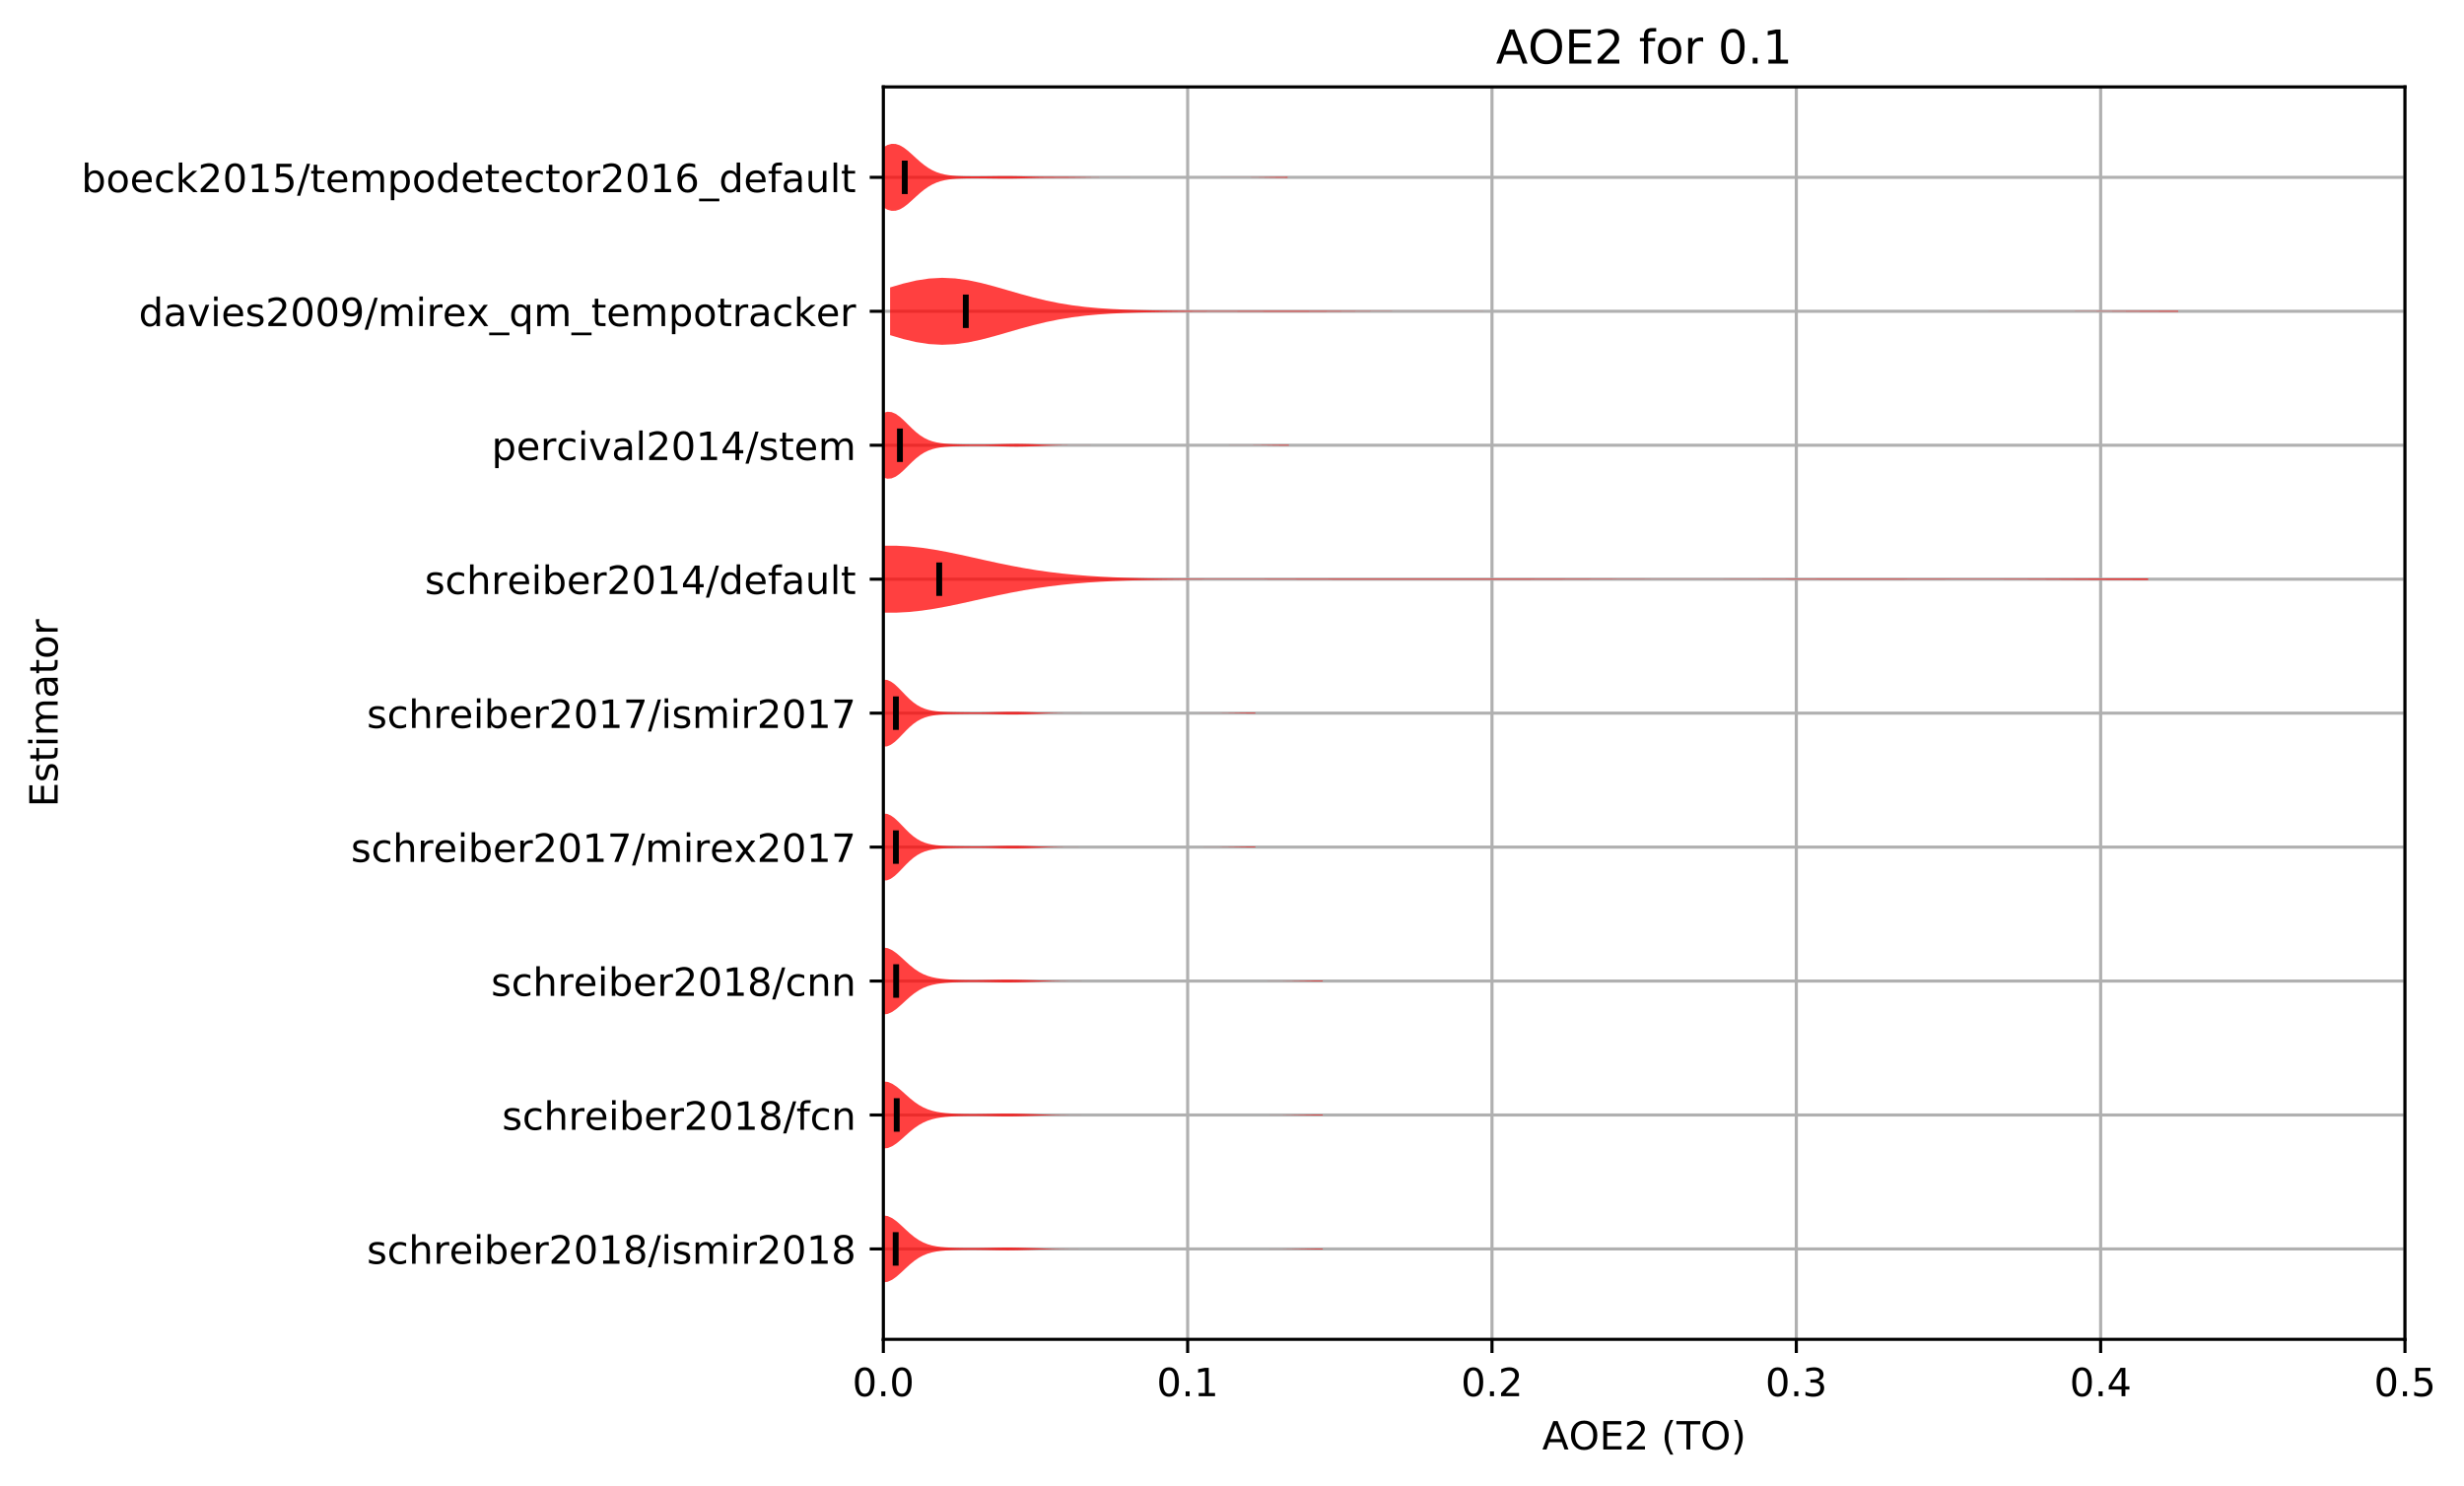 <?xml version="1.0" encoding="utf-8" standalone="no"?>
<!DOCTYPE svg PUBLIC "-//W3C//DTD SVG 1.1//EN"
  "http://www.w3.org/Graphics/SVG/1.1/DTD/svg11.dtd">
<!-- Created with matplotlib (http://matplotlib.org/) -->
<svg height="381.426pt" version="1.1" viewBox="0 0 632.498 381.426" width="632.498pt" xmlns="http://www.w3.org/2000/svg" xmlns:xlink="http://www.w3.org/1999/xlink">
 <defs>
  <style type="text/css">
*{stroke-linecap:butt;stroke-linejoin:round;}
  </style>
 </defs>
 <g id="figure_1">
  <g id="patch_1">
   <path d="M -0 381.426 
L 632.498 381.426 
L 632.498 0 
L -0 0 
z
" style="fill:#ffffff;"/>
  </g>
  <g id="axes_1">
   <g id="patch_2">
    <path d="M 226.747 343.87 
L 617.347 343.87 
L 617.347 22.318 
L 226.747 22.318 
z
" style="fill:#ffffff;"/>
   </g>
   <g id="matplotlib.axis_1">
    <g id="xtick_1">
     <g id="line2d_1">
      <path clip-path="url(#p280ded6d5b)" d="M 226.747 343.87 
L 226.747 22.318 
" style="fill:none;stroke:#b0b0b0;stroke-linecap:square;stroke-width:0.8;"/>
     </g>
     <g id="line2d_2">
      <defs>
       <path d="M 0 0 
L 0 3.5 
" id="m61bfdea7a9" style="stroke:#000000;stroke-width:0.8;"/>
      </defs>
      <g>
       <use style="stroke:#000000;stroke-width:0.8;" x="226.747" xlink:href="#m61bfdea7a9" y="343.87"/>
      </g>
     </g>
     <g id="text_1">
      <!-- 0.0 -->
      <defs>
       <path d="M 31.781 66.406 
Q 24.172 66.406 20.328 58.906 
Q 16.5 51.422 16.5 36.375 
Q 16.5 21.391 20.328 13.891 
Q 24.172 6.391 31.781 6.391 
Q 39.453 6.391 43.281 13.891 
Q 47.125 21.391 47.125 36.375 
Q 47.125 51.422 43.281 58.906 
Q 39.453 66.406 31.781 66.406 
z
M 31.781 74.219 
Q 44.047 74.219 50.516 64.516 
Q 56.984 54.828 56.984 36.375 
Q 56.984 17.969 50.516 8.266 
Q 44.047 -1.422 31.781 -1.422 
Q 19.531 -1.422 13.062 8.266 
Q 6.594 17.969 6.594 36.375 
Q 6.594 54.828 13.062 64.516 
Q 19.531 74.219 31.781 74.219 
z
" id="DejaVuSans-30"/>
       <path d="M 10.688 12.406 
L 21 12.406 
L 21 0 
L 10.688 0 
z
" id="DejaVuSans-2e"/>
      </defs>
      <g transform="translate(218.795 358.469)scale(0.1 -0.1)">
       <use xlink:href="#DejaVuSans-30"/>
       <use x="63.623" xlink:href="#DejaVuSans-2e"/>
       <use x="95.41" xlink:href="#DejaVuSans-30"/>
      </g>
     </g>
    </g>
    <g id="xtick_2">
     <g id="line2d_3">
      <path clip-path="url(#p280ded6d5b)" d="M 304.867 343.87 
L 304.867 22.318 
" style="fill:none;stroke:#b0b0b0;stroke-linecap:square;stroke-width:0.8;"/>
     </g>
     <g id="line2d_4">
      <g>
       <use style="stroke:#000000;stroke-width:0.8;" x="304.867" xlink:href="#m61bfdea7a9" y="343.87"/>
      </g>
     </g>
     <g id="text_2">
      <!-- 0.1 -->
      <defs>
       <path d="M 12.406 8.297 
L 28.516 8.297 
L 28.516 63.922 
L 10.984 60.406 
L 10.984 69.391 
L 28.422 72.906 
L 38.281 72.906 
L 38.281 8.297 
L 54.391 8.297 
L 54.391 0 
L 12.406 0 
z
" id="DejaVuSans-31"/>
      </defs>
      <g transform="translate(296.915 358.469)scale(0.1 -0.1)">
       <use xlink:href="#DejaVuSans-30"/>
       <use x="63.623" xlink:href="#DejaVuSans-2e"/>
       <use x="95.41" xlink:href="#DejaVuSans-31"/>
      </g>
     </g>
    </g>
    <g id="xtick_3">
     <g id="line2d_5">
      <path clip-path="url(#p280ded6d5b)" d="M 382.987 343.87 
L 382.987 22.318 
" style="fill:none;stroke:#b0b0b0;stroke-linecap:square;stroke-width:0.8;"/>
     </g>
     <g id="line2d_6">
      <g>
       <use style="stroke:#000000;stroke-width:0.8;" x="382.987" xlink:href="#m61bfdea7a9" y="343.87"/>
      </g>
     </g>
     <g id="text_3">
      <!-- 0.2 -->
      <defs>
       <path d="M 19.188 8.297 
L 53.609 8.297 
L 53.609 0 
L 7.328 0 
L 7.328 8.297 
Q 12.938 14.109 22.625 23.891 
Q 32.328 33.688 34.812 36.531 
Q 39.547 41.844 41.422 45.531 
Q 43.312 49.219 43.312 52.781 
Q 43.312 58.594 39.234 62.25 
Q 35.156 65.922 28.609 65.922 
Q 23.969 65.922 18.812 64.312 
Q 13.672 62.703 7.812 59.422 
L 7.812 69.391 
Q 13.766 71.781 18.938 73 
Q 24.125 74.219 28.422 74.219 
Q 39.75 74.219 46.484 68.547 
Q 53.219 62.891 53.219 53.422 
Q 53.219 48.922 51.531 44.891 
Q 49.859 40.875 45.406 35.406 
Q 44.188 33.984 37.641 27.219 
Q 31.109 20.453 19.188 8.297 
z
" id="DejaVuSans-32"/>
      </defs>
      <g transform="translate(375.035 358.469)scale(0.1 -0.1)">
       <use xlink:href="#DejaVuSans-30"/>
       <use x="63.623" xlink:href="#DejaVuSans-2e"/>
       <use x="95.41" xlink:href="#DejaVuSans-32"/>
      </g>
     </g>
    </g>
    <g id="xtick_4">
     <g id="line2d_7">
      <path clip-path="url(#p280ded6d5b)" d="M 461.107 343.87 
L 461.107 22.318 
" style="fill:none;stroke:#b0b0b0;stroke-linecap:square;stroke-width:0.8;"/>
     </g>
     <g id="line2d_8">
      <g>
       <use style="stroke:#000000;stroke-width:0.8;" x="461.107" xlink:href="#m61bfdea7a9" y="343.87"/>
      </g>
     </g>
     <g id="text_4">
      <!-- 0.3 -->
      <defs>
       <path d="M 40.578 39.312 
Q 47.656 37.797 51.625 33 
Q 55.609 28.219 55.609 21.188 
Q 55.609 10.406 48.188 4.484 
Q 40.766 -1.422 27.094 -1.422 
Q 22.516 -1.422 17.656 -0.516 
Q 12.797 0.391 7.625 2.203 
L 7.625 11.719 
Q 11.719 9.328 16.594 8.109 
Q 21.484 6.891 26.812 6.891 
Q 36.078 6.891 40.938 10.547 
Q 45.797 14.203 45.797 21.188 
Q 45.797 27.641 41.281 31.266 
Q 36.766 34.906 28.719 34.906 
L 20.219 34.906 
L 20.219 43.016 
L 29.109 43.016 
Q 36.375 43.016 40.234 45.922 
Q 44.094 48.828 44.094 54.297 
Q 44.094 59.906 40.109 62.906 
Q 36.141 65.922 28.719 65.922 
Q 24.656 65.922 20.016 65.031 
Q 15.375 64.156 9.812 62.312 
L 9.812 71.094 
Q 15.438 72.656 20.344 73.438 
Q 25.25 74.219 29.594 74.219 
Q 40.828 74.219 47.359 69.109 
Q 53.906 64.016 53.906 55.328 
Q 53.906 49.266 50.438 45.094 
Q 46.969 40.922 40.578 39.312 
z
" id="DejaVuSans-33"/>
      </defs>
      <g transform="translate(453.155 358.469)scale(0.1 -0.1)">
       <use xlink:href="#DejaVuSans-30"/>
       <use x="63.623" xlink:href="#DejaVuSans-2e"/>
       <use x="95.41" xlink:href="#DejaVuSans-33"/>
      </g>
     </g>
    </g>
    <g id="xtick_5">
     <g id="line2d_9">
      <path clip-path="url(#p280ded6d5b)" d="M 539.227 343.87 
L 539.227 22.318 
" style="fill:none;stroke:#b0b0b0;stroke-linecap:square;stroke-width:0.8;"/>
     </g>
     <g id="line2d_10">
      <g>
       <use style="stroke:#000000;stroke-width:0.8;" x="539.227" xlink:href="#m61bfdea7a9" y="343.87"/>
      </g>
     </g>
     <g id="text_5">
      <!-- 0.4 -->
      <defs>
       <path d="M 37.797 64.312 
L 12.891 25.391 
L 37.797 25.391 
z
M 35.203 72.906 
L 47.609 72.906 
L 47.609 25.391 
L 58.016 25.391 
L 58.016 17.188 
L 47.609 17.188 
L 47.609 0 
L 37.797 0 
L 37.797 17.188 
L 4.891 17.188 
L 4.891 26.703 
z
" id="DejaVuSans-34"/>
      </defs>
      <g transform="translate(531.275 358.469)scale(0.1 -0.1)">
       <use xlink:href="#DejaVuSans-30"/>
       <use x="63.623" xlink:href="#DejaVuSans-2e"/>
       <use x="95.41" xlink:href="#DejaVuSans-34"/>
      </g>
     </g>
    </g>
    <g id="xtick_6">
     <g id="line2d_11">
      <path clip-path="url(#p280ded6d5b)" d="M 617.347 343.87 
L 617.347 22.318 
" style="fill:none;stroke:#b0b0b0;stroke-linecap:square;stroke-width:0.8;"/>
     </g>
     <g id="line2d_12">
      <g>
       <use style="stroke:#000000;stroke-width:0.8;" x="617.347" xlink:href="#m61bfdea7a9" y="343.87"/>
      </g>
     </g>
     <g id="text_6">
      <!-- 0.5 -->
      <defs>
       <path d="M 10.797 72.906 
L 49.516 72.906 
L 49.516 64.594 
L 19.828 64.594 
L 19.828 46.734 
Q 21.969 47.469 24.109 47.828 
Q 26.266 48.188 28.422 48.188 
Q 40.625 48.188 47.75 41.5 
Q 54.891 34.812 54.891 23.391 
Q 54.891 11.625 47.562 5.094 
Q 40.234 -1.422 26.906 -1.422 
Q 22.312 -1.422 17.547 -0.641 
Q 12.797 0.141 7.719 1.703 
L 7.719 11.625 
Q 12.109 9.234 16.797 8.062 
Q 21.484 6.891 26.703 6.891 
Q 35.156 6.891 40.078 11.328 
Q 45.016 15.766 45.016 23.391 
Q 45.016 31 40.078 35.438 
Q 35.156 39.891 26.703 39.891 
Q 22.75 39.891 18.812 39.016 
Q 14.891 38.141 10.797 36.281 
z
" id="DejaVuSans-35"/>
      </defs>
      <g transform="translate(609.395 358.469)scale(0.1 -0.1)">
       <use xlink:href="#DejaVuSans-30"/>
       <use x="63.623" xlink:href="#DejaVuSans-2e"/>
       <use x="95.41" xlink:href="#DejaVuSans-35"/>
      </g>
     </g>
    </g>
    <g id="text_7">
     <!-- AOE2 (TO) -->
     <defs>
      <path d="M 34.188 63.188 
L 20.797 26.906 
L 47.609 26.906 
z
M 28.609 72.906 
L 39.797 72.906 
L 67.578 0 
L 57.328 0 
L 50.688 18.703 
L 17.828 18.703 
L 11.188 0 
L 0.781 0 
z
" id="DejaVuSans-41"/>
      <path d="M 39.406 66.219 
Q 28.656 66.219 22.328 58.203 
Q 16.016 50.203 16.016 36.375 
Q 16.016 22.609 22.328 14.594 
Q 28.656 6.594 39.406 6.594 
Q 50.141 6.594 56.422 14.594 
Q 62.703 22.609 62.703 36.375 
Q 62.703 50.203 56.422 58.203 
Q 50.141 66.219 39.406 66.219 
z
M 39.406 74.219 
Q 54.734 74.219 63.906 63.938 
Q 73.094 53.656 73.094 36.375 
Q 73.094 19.141 63.906 8.859 
Q 54.734 -1.422 39.406 -1.422 
Q 24.031 -1.422 14.812 8.828 
Q 5.609 19.094 5.609 36.375 
Q 5.609 53.656 14.812 63.938 
Q 24.031 74.219 39.406 74.219 
z
" id="DejaVuSans-4f"/>
      <path d="M 9.812 72.906 
L 55.906 72.906 
L 55.906 64.594 
L 19.672 64.594 
L 19.672 43.016 
L 54.391 43.016 
L 54.391 34.719 
L 19.672 34.719 
L 19.672 8.297 
L 56.781 8.297 
L 56.781 0 
L 9.812 0 
z
" id="DejaVuSans-45"/>
      <path id="DejaVuSans-20"/>
      <path d="M 31 75.875 
Q 24.469 64.656 21.281 53.656 
Q 18.109 42.672 18.109 31.391 
Q 18.109 20.125 21.312 9.062 
Q 24.516 -2 31 -13.188 
L 23.188 -13.188 
Q 15.875 -1.703 12.234 9.375 
Q 8.594 20.453 8.594 31.391 
Q 8.594 42.281 12.203 53.312 
Q 15.828 64.359 23.188 75.875 
z
" id="DejaVuSans-28"/>
      <path d="M -0.297 72.906 
L 61.375 72.906 
L 61.375 64.594 
L 35.5 64.594 
L 35.5 0 
L 25.594 0 
L 25.594 64.594 
L -0.297 64.594 
z
" id="DejaVuSans-54"/>
      <path d="M 8.016 75.875 
L 15.828 75.875 
Q 23.141 64.359 26.781 53.312 
Q 30.422 42.281 30.422 31.391 
Q 30.422 20.453 26.781 9.375 
Q 23.141 -1.703 15.828 -13.188 
L 8.016 -13.188 
Q 14.5 -2 17.703 9.062 
Q 20.906 20.125 20.906 31.391 
Q 20.906 42.672 17.703 53.656 
Q 14.5 64.656 8.016 75.875 
z
" id="DejaVuSans-29"/>
     </defs>
     <g transform="translate(395.87 372.147)scale(0.1 -0.1)">
      <use xlink:href="#DejaVuSans-41"/>
      <use x="68.393" xlink:href="#DejaVuSans-4f"/>
      <use x="147.104" xlink:href="#DejaVuSans-45"/>
      <use x="210.287" xlink:href="#DejaVuSans-32"/>
      <use x="273.91" xlink:href="#DejaVuSans-20"/>
      <use x="305.697" xlink:href="#DejaVuSans-28"/>
      <use x="344.711" xlink:href="#DejaVuSans-54"/>
      <use x="405.795" xlink:href="#DejaVuSans-4f"/>
      <use x="484.506" xlink:href="#DejaVuSans-29"/>
     </g>
    </g>
   </g>
   <g id="matplotlib.axis_2">
    <g id="ytick_1">
     <g id="line2d_13">
      <path clip-path="url(#p280ded6d5b)" d="M 226.747 320.656 
L 617.347 320.656 
" style="fill:none;stroke:#b0b0b0;stroke-linecap:square;stroke-width:0.8;"/>
     </g>
     <g id="line2d_14">
      <defs>
       <path d="M 0 0 
L -3.5 0 
" id="m94466a1bae" style="stroke:#000000;stroke-width:0.8;"/>
      </defs>
      <g>
       <use style="stroke:#000000;stroke-width:0.8;" x="226.747" xlink:href="#m94466a1bae" y="320.656"/>
      </g>
     </g>
     <g id="text_8">
      <!-- schreiber2018/ismir2018 -->
      <defs>
       <path d="M 44.281 53.078 
L 44.281 44.578 
Q 40.484 46.531 36.375 47.5 
Q 32.281 48.484 27.875 48.484 
Q 21.188 48.484 17.844 46.438 
Q 14.5 44.391 14.5 40.281 
Q 14.5 37.156 16.891 35.375 
Q 19.281 33.594 26.516 31.984 
L 29.594 31.297 
Q 39.156 29.25 43.188 25.516 
Q 47.219 21.781 47.219 15.094 
Q 47.219 7.469 41.188 3.016 
Q 35.156 -1.422 24.609 -1.422 
Q 20.219 -1.422 15.453 -0.562 
Q 10.688 0.297 5.422 2 
L 5.422 11.281 
Q 10.406 8.688 15.234 7.391 
Q 20.062 6.109 24.812 6.109 
Q 31.156 6.109 34.562 8.281 
Q 37.984 10.453 37.984 14.406 
Q 37.984 18.062 35.516 20.016 
Q 33.062 21.969 24.703 23.781 
L 21.578 24.516 
Q 13.234 26.266 9.516 29.906 
Q 5.812 33.547 5.812 39.891 
Q 5.812 47.609 11.281 51.797 
Q 16.75 56 26.812 56 
Q 31.781 56 36.172 55.266 
Q 40.578 54.547 44.281 53.078 
z
" id="DejaVuSans-73"/>
       <path d="M 48.781 52.594 
L 48.781 44.188 
Q 44.969 46.297 41.141 47.344 
Q 37.312 48.391 33.406 48.391 
Q 24.656 48.391 19.812 42.844 
Q 14.984 37.312 14.984 27.297 
Q 14.984 17.281 19.812 11.734 
Q 24.656 6.203 33.406 6.203 
Q 37.312 6.203 41.141 7.25 
Q 44.969 8.297 48.781 10.406 
L 48.781 2.094 
Q 45.016 0.344 40.984 -0.531 
Q 36.969 -1.422 32.422 -1.422 
Q 20.062 -1.422 12.781 6.344 
Q 5.516 14.109 5.516 27.297 
Q 5.516 40.672 12.859 48.328 
Q 20.219 56 33.016 56 
Q 37.156 56 41.109 55.141 
Q 45.062 54.297 48.781 52.594 
z
" id="DejaVuSans-63"/>
       <path d="M 54.891 33.016 
L 54.891 0 
L 45.906 0 
L 45.906 32.719 
Q 45.906 40.484 42.875 44.328 
Q 39.844 48.188 33.797 48.188 
Q 26.516 48.188 22.312 43.547 
Q 18.109 38.922 18.109 30.906 
L 18.109 0 
L 9.078 0 
L 9.078 75.984 
L 18.109 75.984 
L 18.109 46.188 
Q 21.344 51.125 25.703 53.562 
Q 30.078 56 35.797 56 
Q 45.219 56 50.047 50.172 
Q 54.891 44.344 54.891 33.016 
z
" id="DejaVuSans-68"/>
       <path d="M 41.109 46.297 
Q 39.594 47.172 37.812 47.578 
Q 36.031 48 33.891 48 
Q 26.266 48 22.188 43.047 
Q 18.109 38.094 18.109 28.812 
L 18.109 0 
L 9.078 0 
L 9.078 54.688 
L 18.109 54.688 
L 18.109 46.188 
Q 20.953 51.172 25.484 53.578 
Q 30.031 56 36.531 56 
Q 37.453 56 38.578 55.875 
Q 39.703 55.766 41.062 55.516 
z
" id="DejaVuSans-72"/>
       <path d="M 56.203 29.594 
L 56.203 25.203 
L 14.891 25.203 
Q 15.484 15.922 20.484 11.062 
Q 25.484 6.203 34.422 6.203 
Q 39.594 6.203 44.453 7.469 
Q 49.312 8.734 54.109 11.281 
L 54.109 2.781 
Q 49.266 0.734 44.188 -0.344 
Q 39.109 -1.422 33.891 -1.422 
Q 20.797 -1.422 13.156 6.188 
Q 5.516 13.812 5.516 26.812 
Q 5.516 40.234 12.766 48.109 
Q 20.016 56 32.328 56 
Q 43.359 56 49.781 48.891 
Q 56.203 41.797 56.203 29.594 
z
M 47.219 32.234 
Q 47.125 39.594 43.094 43.984 
Q 39.062 48.391 32.422 48.391 
Q 24.906 48.391 20.391 44.141 
Q 15.875 39.891 15.188 32.172 
z
" id="DejaVuSans-65"/>
       <path d="M 9.422 54.688 
L 18.406 54.688 
L 18.406 0 
L 9.422 0 
z
M 9.422 75.984 
L 18.406 75.984 
L 18.406 64.594 
L 9.422 64.594 
z
" id="DejaVuSans-69"/>
       <path d="M 48.688 27.297 
Q 48.688 37.203 44.609 42.844 
Q 40.531 48.484 33.406 48.484 
Q 26.266 48.484 22.188 42.844 
Q 18.109 37.203 18.109 27.297 
Q 18.109 17.391 22.188 11.75 
Q 26.266 6.109 33.406 6.109 
Q 40.531 6.109 44.609 11.75 
Q 48.688 17.391 48.688 27.297 
z
M 18.109 46.391 
Q 20.953 51.266 25.266 53.625 
Q 29.594 56 35.594 56 
Q 45.562 56 51.781 48.094 
Q 58.016 40.188 58.016 27.297 
Q 58.016 14.406 51.781 6.484 
Q 45.562 -1.422 35.594 -1.422 
Q 29.594 -1.422 25.266 0.953 
Q 20.953 3.328 18.109 8.203 
L 18.109 0 
L 9.078 0 
L 9.078 75.984 
L 18.109 75.984 
z
" id="DejaVuSans-62"/>
       <path d="M 31.781 34.625 
Q 24.75 34.625 20.719 30.859 
Q 16.703 27.094 16.703 20.516 
Q 16.703 13.922 20.719 10.156 
Q 24.75 6.391 31.781 6.391 
Q 38.812 6.391 42.859 10.172 
Q 46.922 13.969 46.922 20.516 
Q 46.922 27.094 42.891 30.859 
Q 38.875 34.625 31.781 34.625 
z
M 21.922 38.812 
Q 15.578 40.375 12.031 44.719 
Q 8.5 49.078 8.5 55.328 
Q 8.5 64.062 14.719 69.141 
Q 20.953 74.219 31.781 74.219 
Q 42.672 74.219 48.875 69.141 
Q 55.078 64.062 55.078 55.328 
Q 55.078 49.078 51.531 44.719 
Q 48 40.375 41.703 38.812 
Q 48.828 37.156 52.797 32.312 
Q 56.781 27.484 56.781 20.516 
Q 56.781 9.906 50.312 4.234 
Q 43.844 -1.422 31.781 -1.422 
Q 19.734 -1.422 13.25 4.234 
Q 6.781 9.906 6.781 20.516 
Q 6.781 27.484 10.781 32.312 
Q 14.797 37.156 21.922 38.812 
z
M 18.312 54.391 
Q 18.312 48.734 21.844 45.562 
Q 25.391 42.391 31.781 42.391 
Q 38.141 42.391 41.719 45.562 
Q 45.312 48.734 45.312 54.391 
Q 45.312 60.062 41.719 63.234 
Q 38.141 66.406 31.781 66.406 
Q 25.391 66.406 21.844 63.234 
Q 18.312 60.062 18.312 54.391 
z
" id="DejaVuSans-38"/>
       <path d="M 25.391 72.906 
L 33.688 72.906 
L 8.297 -9.281 
L 0 -9.281 
z
" id="DejaVuSans-2f"/>
       <path d="M 52 44.188 
Q 55.375 50.25 60.062 53.125 
Q 64.75 56 71.094 56 
Q 79.641 56 84.281 50.016 
Q 88.922 44.047 88.922 33.016 
L 88.922 0 
L 79.891 0 
L 79.891 32.719 
Q 79.891 40.578 77.094 44.375 
Q 74.312 48.188 68.609 48.188 
Q 61.625 48.188 57.562 43.547 
Q 53.516 38.922 53.516 30.906 
L 53.516 0 
L 44.484 0 
L 44.484 32.719 
Q 44.484 40.625 41.703 44.406 
Q 38.922 48.188 33.109 48.188 
Q 26.219 48.188 22.156 43.531 
Q 18.109 38.875 18.109 30.906 
L 18.109 0 
L 9.078 0 
L 9.078 54.688 
L 18.109 54.688 
L 18.109 46.188 
Q 21.188 51.219 25.484 53.609 
Q 29.781 56 35.688 56 
Q 41.656 56 45.828 52.969 
Q 50 49.953 52 44.188 
z
" id="DejaVuSans-6d"/>
      </defs>
      <g transform="translate(94.164 324.456)scale(0.1 -0.1)">
       <use xlink:href="#DejaVuSans-73"/>
       <use x="52.1" xlink:href="#DejaVuSans-63"/>
       <use x="107.08" xlink:href="#DejaVuSans-68"/>
       <use x="170.459" xlink:href="#DejaVuSans-72"/>
       <use x="211.541" xlink:href="#DejaVuSans-65"/>
       <use x="273.064" xlink:href="#DejaVuSans-69"/>
       <use x="300.848" xlink:href="#DejaVuSans-62"/>
       <use x="364.324" xlink:href="#DejaVuSans-65"/>
       <use x="425.848" xlink:href="#DejaVuSans-72"/>
       <use x="466.961" xlink:href="#DejaVuSans-32"/>
       <use x="530.584" xlink:href="#DejaVuSans-30"/>
       <use x="594.207" xlink:href="#DejaVuSans-31"/>
       <use x="657.83" xlink:href="#DejaVuSans-38"/>
       <use x="721.453" xlink:href="#DejaVuSans-2f"/>
       <use x="755.145" xlink:href="#DejaVuSans-69"/>
       <use x="782.928" xlink:href="#DejaVuSans-73"/>
       <use x="835.027" xlink:href="#DejaVuSans-6d"/>
       <use x="932.439" xlink:href="#DejaVuSans-69"/>
       <use x="960.223" xlink:href="#DejaVuSans-72"/>
       <use x="1001.336" xlink:href="#DejaVuSans-32"/>
       <use x="1064.959" xlink:href="#DejaVuSans-30"/>
       <use x="1128.582" xlink:href="#DejaVuSans-31"/>
       <use x="1192.205" xlink:href="#DejaVuSans-38"/>
      </g>
     </g>
    </g>
    <g id="ytick_2">
     <g id="line2d_15">
      <path clip-path="url(#p280ded6d5b)" d="M 226.747 286.266 
L 617.347 286.266 
" style="fill:none;stroke:#b0b0b0;stroke-linecap:square;stroke-width:0.8;"/>
     </g>
     <g id="line2d_16">
      <g>
       <use style="stroke:#000000;stroke-width:0.8;" x="226.747" xlink:href="#m94466a1bae" y="286.266"/>
      </g>
     </g>
     <g id="text_9">
      <!-- schreiber2018/fcn -->
      <defs>
       <path d="M 37.109 75.984 
L 37.109 68.5 
L 28.516 68.5 
Q 23.688 68.5 21.797 66.547 
Q 19.922 64.594 19.922 59.516 
L 19.922 54.688 
L 34.719 54.688 
L 34.719 47.703 
L 19.922 47.703 
L 19.922 0 
L 10.891 0 
L 10.891 47.703 
L 2.297 47.703 
L 2.297 54.688 
L 10.891 54.688 
L 10.891 58.5 
Q 10.891 67.625 15.141 71.797 
Q 19.391 75.984 28.609 75.984 
z
" id="DejaVuSans-66"/>
       <path d="M 54.891 33.016 
L 54.891 0 
L 45.906 0 
L 45.906 32.719 
Q 45.906 40.484 42.875 44.328 
Q 39.844 48.188 33.797 48.188 
Q 26.516 48.188 22.312 43.547 
Q 18.109 38.922 18.109 30.906 
L 18.109 0 
L 9.078 0 
L 9.078 54.688 
L 18.109 54.688 
L 18.109 46.188 
Q 21.344 51.125 25.703 53.562 
Q 30.078 56 35.797 56 
Q 45.219 56 50.047 50.172 
Q 54.891 44.344 54.891 33.016 
z
" id="DejaVuSans-6e"/>
      </defs>
      <g transform="translate(128.875 290.065)scale(0.1 -0.1)">
       <use xlink:href="#DejaVuSans-73"/>
       <use x="52.1" xlink:href="#DejaVuSans-63"/>
       <use x="107.08" xlink:href="#DejaVuSans-68"/>
       <use x="170.459" xlink:href="#DejaVuSans-72"/>
       <use x="211.541" xlink:href="#DejaVuSans-65"/>
       <use x="273.064" xlink:href="#DejaVuSans-69"/>
       <use x="300.848" xlink:href="#DejaVuSans-62"/>
       <use x="364.324" xlink:href="#DejaVuSans-65"/>
       <use x="425.848" xlink:href="#DejaVuSans-72"/>
       <use x="466.961" xlink:href="#DejaVuSans-32"/>
       <use x="530.584" xlink:href="#DejaVuSans-30"/>
       <use x="594.207" xlink:href="#DejaVuSans-31"/>
       <use x="657.83" xlink:href="#DejaVuSans-38"/>
       <use x="721.453" xlink:href="#DejaVuSans-2f"/>
       <use x="755.145" xlink:href="#DejaVuSans-66"/>
       <use x="790.35" xlink:href="#DejaVuSans-63"/>
       <use x="845.33" xlink:href="#DejaVuSans-6e"/>
      </g>
     </g>
    </g>
    <g id="ytick_3">
     <g id="line2d_17">
      <path clip-path="url(#p280ded6d5b)" d="M 226.747 251.875 
L 617.347 251.875 
" style="fill:none;stroke:#b0b0b0;stroke-linecap:square;stroke-width:0.8;"/>
     </g>
     <g id="line2d_18">
      <g>
       <use style="stroke:#000000;stroke-width:0.8;" x="226.747" xlink:href="#m94466a1bae" y="251.875"/>
      </g>
     </g>
     <g id="text_10">
      <!-- schreiber2018/cnn -->
      <g transform="translate(126.058 255.675)scale(0.1 -0.1)">
       <use xlink:href="#DejaVuSans-73"/>
       <use x="52.1" xlink:href="#DejaVuSans-63"/>
       <use x="107.08" xlink:href="#DejaVuSans-68"/>
       <use x="170.459" xlink:href="#DejaVuSans-72"/>
       <use x="211.541" xlink:href="#DejaVuSans-65"/>
       <use x="273.064" xlink:href="#DejaVuSans-69"/>
       <use x="300.848" xlink:href="#DejaVuSans-62"/>
       <use x="364.324" xlink:href="#DejaVuSans-65"/>
       <use x="425.848" xlink:href="#DejaVuSans-72"/>
       <use x="466.961" xlink:href="#DejaVuSans-32"/>
       <use x="530.584" xlink:href="#DejaVuSans-30"/>
       <use x="594.207" xlink:href="#DejaVuSans-31"/>
       <use x="657.83" xlink:href="#DejaVuSans-38"/>
       <use x="721.453" xlink:href="#DejaVuSans-2f"/>
       <use x="755.145" xlink:href="#DejaVuSans-63"/>
       <use x="810.125" xlink:href="#DejaVuSans-6e"/>
       <use x="873.504" xlink:href="#DejaVuSans-6e"/>
      </g>
     </g>
    </g>
    <g id="ytick_4">
     <g id="line2d_19">
      <path clip-path="url(#p280ded6d5b)" d="M 226.747 217.485 
L 617.347 217.485 
" style="fill:none;stroke:#b0b0b0;stroke-linecap:square;stroke-width:0.8;"/>
     </g>
     <g id="line2d_20">
      <g>
       <use style="stroke:#000000;stroke-width:0.8;" x="226.747" xlink:href="#m94466a1bae" y="217.485"/>
      </g>
     </g>
     <g id="text_11">
      <!-- schreiber2017/mirex2017 -->
      <defs>
       <path d="M 8.203 72.906 
L 55.078 72.906 
L 55.078 68.703 
L 28.609 0 
L 18.312 0 
L 43.219 64.594 
L 8.203 64.594 
z
" id="DejaVuSans-37"/>
       <path d="M 54.891 54.688 
L 35.109 28.078 
L 55.906 0 
L 45.312 0 
L 29.391 21.484 
L 13.484 0 
L 2.875 0 
L 24.125 28.609 
L 4.688 54.688 
L 15.281 54.688 
L 29.781 35.203 
L 44.281 54.688 
z
" id="DejaVuSans-78"/>
      </defs>
      <g transform="translate(90.084 221.284)scale(0.1 -0.1)">
       <use xlink:href="#DejaVuSans-73"/>
       <use x="52.1" xlink:href="#DejaVuSans-63"/>
       <use x="107.08" xlink:href="#DejaVuSans-68"/>
       <use x="170.459" xlink:href="#DejaVuSans-72"/>
       <use x="211.541" xlink:href="#DejaVuSans-65"/>
       <use x="273.064" xlink:href="#DejaVuSans-69"/>
       <use x="300.848" xlink:href="#DejaVuSans-62"/>
       <use x="364.324" xlink:href="#DejaVuSans-65"/>
       <use x="425.848" xlink:href="#DejaVuSans-72"/>
       <use x="466.961" xlink:href="#DejaVuSans-32"/>
       <use x="530.584" xlink:href="#DejaVuSans-30"/>
       <use x="594.207" xlink:href="#DejaVuSans-31"/>
       <use x="657.83" xlink:href="#DejaVuSans-37"/>
       <use x="721.453" xlink:href="#DejaVuSans-2f"/>
       <use x="755.145" xlink:href="#DejaVuSans-6d"/>
       <use x="852.557" xlink:href="#DejaVuSans-69"/>
       <use x="880.34" xlink:href="#DejaVuSans-72"/>
       <use x="921.422" xlink:href="#DejaVuSans-65"/>
       <use x="982.93" xlink:href="#DejaVuSans-78"/>
       <use x="1042.109" xlink:href="#DejaVuSans-32"/>
       <use x="1105.732" xlink:href="#DejaVuSans-30"/>
       <use x="1169.355" xlink:href="#DejaVuSans-31"/>
       <use x="1232.979" xlink:href="#DejaVuSans-37"/>
      </g>
     </g>
    </g>
    <g id="ytick_5">
     <g id="line2d_21">
      <path clip-path="url(#p280ded6d5b)" d="M 226.747 183.094 
L 617.347 183.094 
" style="fill:none;stroke:#b0b0b0;stroke-linecap:square;stroke-width:0.8;"/>
     </g>
     <g id="line2d_22">
      <g>
       <use style="stroke:#000000;stroke-width:0.8;" x="226.747" xlink:href="#m94466a1bae" y="183.094"/>
      </g>
     </g>
     <g id="text_12">
      <!-- schreiber2017/ismir2017 -->
      <g transform="translate(94.164 186.893)scale(0.1 -0.1)">
       <use xlink:href="#DejaVuSans-73"/>
       <use x="52.1" xlink:href="#DejaVuSans-63"/>
       <use x="107.08" xlink:href="#DejaVuSans-68"/>
       <use x="170.459" xlink:href="#DejaVuSans-72"/>
       <use x="211.541" xlink:href="#DejaVuSans-65"/>
       <use x="273.064" xlink:href="#DejaVuSans-69"/>
       <use x="300.848" xlink:href="#DejaVuSans-62"/>
       <use x="364.324" xlink:href="#DejaVuSans-65"/>
       <use x="425.848" xlink:href="#DejaVuSans-72"/>
       <use x="466.961" xlink:href="#DejaVuSans-32"/>
       <use x="530.584" xlink:href="#DejaVuSans-30"/>
       <use x="594.207" xlink:href="#DejaVuSans-31"/>
       <use x="657.83" xlink:href="#DejaVuSans-37"/>
       <use x="721.453" xlink:href="#DejaVuSans-2f"/>
       <use x="755.145" xlink:href="#DejaVuSans-69"/>
       <use x="782.928" xlink:href="#DejaVuSans-73"/>
       <use x="835.027" xlink:href="#DejaVuSans-6d"/>
       <use x="932.439" xlink:href="#DejaVuSans-69"/>
       <use x="960.223" xlink:href="#DejaVuSans-72"/>
       <use x="1001.336" xlink:href="#DejaVuSans-32"/>
       <use x="1064.959" xlink:href="#DejaVuSans-30"/>
       <use x="1128.582" xlink:href="#DejaVuSans-31"/>
       <use x="1192.205" xlink:href="#DejaVuSans-37"/>
      </g>
     </g>
    </g>
    <g id="ytick_6">
     <g id="line2d_23">
      <path clip-path="url(#p280ded6d5b)" d="M 226.747 148.704 
L 617.347 148.704 
" style="fill:none;stroke:#b0b0b0;stroke-linecap:square;stroke-width:0.8;"/>
     </g>
     <g id="line2d_24">
      <g>
       <use style="stroke:#000000;stroke-width:0.8;" x="226.747" xlink:href="#m94466a1bae" y="148.704"/>
      </g>
     </g>
     <g id="text_13">
      <!-- schreiber2014/default -->
      <defs>
       <path d="M 45.406 46.391 
L 45.406 75.984 
L 54.391 75.984 
L 54.391 0 
L 45.406 0 
L 45.406 8.203 
Q 42.578 3.328 38.25 0.953 
Q 33.938 -1.422 27.875 -1.422 
Q 17.969 -1.422 11.734 6.484 
Q 5.516 14.406 5.516 27.297 
Q 5.516 40.188 11.734 48.094 
Q 17.969 56 27.875 56 
Q 33.938 56 38.25 53.625 
Q 42.578 51.266 45.406 46.391 
z
M 14.797 27.297 
Q 14.797 17.391 18.875 11.75 
Q 22.953 6.109 30.078 6.109 
Q 37.203 6.109 41.297 11.75 
Q 45.406 17.391 45.406 27.297 
Q 45.406 37.203 41.297 42.844 
Q 37.203 48.484 30.078 48.484 
Q 22.953 48.484 18.875 42.844 
Q 14.797 37.203 14.797 27.297 
z
" id="DejaVuSans-64"/>
       <path d="M 34.281 27.484 
Q 23.391 27.484 19.188 25 
Q 14.984 22.516 14.984 16.5 
Q 14.984 11.719 18.141 8.906 
Q 21.297 6.109 26.703 6.109 
Q 34.188 6.109 38.703 11.406 
Q 43.219 16.703 43.219 25.484 
L 43.219 27.484 
z
M 52.203 31.203 
L 52.203 0 
L 43.219 0 
L 43.219 8.297 
Q 40.141 3.328 35.547 0.953 
Q 30.953 -1.422 24.312 -1.422 
Q 15.922 -1.422 10.953 3.297 
Q 6 8.016 6 15.922 
Q 6 25.141 12.172 29.828 
Q 18.359 34.516 30.609 34.516 
L 43.219 34.516 
L 43.219 35.406 
Q 43.219 41.609 39.141 45 
Q 35.062 48.391 27.688 48.391 
Q 23 48.391 18.547 47.266 
Q 14.109 46.141 10.016 43.891 
L 10.016 52.203 
Q 14.938 54.109 19.578 55.047 
Q 24.219 56 28.609 56 
Q 40.484 56 46.344 49.844 
Q 52.203 43.703 52.203 31.203 
z
" id="DejaVuSans-61"/>
       <path d="M 8.5 21.578 
L 8.5 54.688 
L 17.484 54.688 
L 17.484 21.922 
Q 17.484 14.156 20.5 10.266 
Q 23.531 6.391 29.594 6.391 
Q 36.859 6.391 41.078 11.031 
Q 45.312 15.672 45.312 23.688 
L 45.312 54.688 
L 54.297 54.688 
L 54.297 0 
L 45.312 0 
L 45.312 8.406 
Q 42.047 3.422 37.719 1 
Q 33.406 -1.422 27.688 -1.422 
Q 18.266 -1.422 13.375 4.438 
Q 8.5 10.297 8.5 21.578 
z
M 31.109 56 
z
" id="DejaVuSans-75"/>
       <path d="M 9.422 75.984 
L 18.406 75.984 
L 18.406 0 
L 9.422 0 
z
" id="DejaVuSans-6c"/>
       <path d="M 18.312 70.219 
L 18.312 54.688 
L 36.812 54.688 
L 36.812 47.703 
L 18.312 47.703 
L 18.312 18.016 
Q 18.312 11.328 20.141 9.422 
Q 21.969 7.516 27.594 7.516 
L 36.812 7.516 
L 36.812 0 
L 27.594 0 
Q 17.188 0 13.234 3.875 
Q 9.281 7.766 9.281 18.016 
L 9.281 47.703 
L 2.688 47.703 
L 2.688 54.688 
L 9.281 54.688 
L 9.281 70.219 
z
" id="DejaVuSans-74"/>
      </defs>
      <g transform="translate(109.045 152.503)scale(0.1 -0.1)">
       <use xlink:href="#DejaVuSans-73"/>
       <use x="52.1" xlink:href="#DejaVuSans-63"/>
       <use x="107.08" xlink:href="#DejaVuSans-68"/>
       <use x="170.459" xlink:href="#DejaVuSans-72"/>
       <use x="211.541" xlink:href="#DejaVuSans-65"/>
       <use x="273.064" xlink:href="#DejaVuSans-69"/>
       <use x="300.848" xlink:href="#DejaVuSans-62"/>
       <use x="364.324" xlink:href="#DejaVuSans-65"/>
       <use x="425.848" xlink:href="#DejaVuSans-72"/>
       <use x="466.961" xlink:href="#DejaVuSans-32"/>
       <use x="530.584" xlink:href="#DejaVuSans-30"/>
       <use x="594.207" xlink:href="#DejaVuSans-31"/>
       <use x="657.83" xlink:href="#DejaVuSans-34"/>
       <use x="721.453" xlink:href="#DejaVuSans-2f"/>
       <use x="755.145" xlink:href="#DejaVuSans-64"/>
       <use x="818.621" xlink:href="#DejaVuSans-65"/>
       <use x="880.145" xlink:href="#DejaVuSans-66"/>
       <use x="915.35" xlink:href="#DejaVuSans-61"/>
       <use x="976.629" xlink:href="#DejaVuSans-75"/>
       <use x="1040.008" xlink:href="#DejaVuSans-6c"/>
       <use x="1067.791" xlink:href="#DejaVuSans-74"/>
      </g>
     </g>
    </g>
    <g id="ytick_7">
     <g id="line2d_25">
      <path clip-path="url(#p280ded6d5b)" d="M 226.747 114.313 
L 617.347 114.313 
" style="fill:none;stroke:#b0b0b0;stroke-linecap:square;stroke-width:0.8;"/>
     </g>
     <g id="line2d_26">
      <g>
       <use style="stroke:#000000;stroke-width:0.8;" x="226.747" xlink:href="#m94466a1bae" y="114.313"/>
      </g>
     </g>
     <g id="text_14">
      <!-- percival2014/stem -->
      <defs>
       <path d="M 18.109 8.203 
L 18.109 -20.797 
L 9.078 -20.797 
L 9.078 54.688 
L 18.109 54.688 
L 18.109 46.391 
Q 20.953 51.266 25.266 53.625 
Q 29.594 56 35.594 56 
Q 45.562 56 51.781 48.094 
Q 58.016 40.188 58.016 27.297 
Q 58.016 14.406 51.781 6.484 
Q 45.562 -1.422 35.594 -1.422 
Q 29.594 -1.422 25.266 0.953 
Q 20.953 3.328 18.109 8.203 
z
M 48.688 27.297 
Q 48.688 37.203 44.609 42.844 
Q 40.531 48.484 33.406 48.484 
Q 26.266 48.484 22.188 42.844 
Q 18.109 37.203 18.109 27.297 
Q 18.109 17.391 22.188 11.75 
Q 26.266 6.109 33.406 6.109 
Q 40.531 6.109 44.609 11.75 
Q 48.688 17.391 48.688 27.297 
z
" id="DejaVuSans-70"/>
       <path d="M 2.984 54.688 
L 12.5 54.688 
L 29.594 8.797 
L 46.688 54.688 
L 56.203 54.688 
L 35.688 0 
L 23.484 0 
z
" id="DejaVuSans-76"/>
      </defs>
      <g transform="translate(126.194 118.112)scale(0.1 -0.1)">
       <use xlink:href="#DejaVuSans-70"/>
       <use x="63.477" xlink:href="#DejaVuSans-65"/>
       <use x="125" xlink:href="#DejaVuSans-72"/>
       <use x="166.082" xlink:href="#DejaVuSans-63"/>
       <use x="221.062" xlink:href="#DejaVuSans-69"/>
       <use x="248.846" xlink:href="#DejaVuSans-76"/>
       <use x="308.025" xlink:href="#DejaVuSans-61"/>
       <use x="369.305" xlink:href="#DejaVuSans-6c"/>
       <use x="397.088" xlink:href="#DejaVuSans-32"/>
       <use x="460.711" xlink:href="#DejaVuSans-30"/>
       <use x="524.334" xlink:href="#DejaVuSans-31"/>
       <use x="587.957" xlink:href="#DejaVuSans-34"/>
       <use x="651.58" xlink:href="#DejaVuSans-2f"/>
       <use x="685.271" xlink:href="#DejaVuSans-73"/>
       <use x="737.371" xlink:href="#DejaVuSans-74"/>
       <use x="776.58" xlink:href="#DejaVuSans-65"/>
       <use x="838.104" xlink:href="#DejaVuSans-6d"/>
      </g>
     </g>
    </g>
    <g id="ytick_8">
     <g id="line2d_27">
      <path clip-path="url(#p280ded6d5b)" d="M 226.747 79.922 
L 617.347 79.922 
" style="fill:none;stroke:#b0b0b0;stroke-linecap:square;stroke-width:0.8;"/>
     </g>
     <g id="line2d_28">
      <g>
       <use style="stroke:#000000;stroke-width:0.8;" x="226.747" xlink:href="#m94466a1bae" y="79.922"/>
      </g>
     </g>
     <g id="text_15">
      <!-- davies2009/mirex_qm_tempotracker -->
      <defs>
       <path d="M 10.984 1.516 
L 10.984 10.5 
Q 14.703 8.734 18.5 7.812 
Q 22.312 6.891 25.984 6.891 
Q 35.75 6.891 40.891 13.453 
Q 46.047 20.016 46.781 33.406 
Q 43.953 29.203 39.594 26.953 
Q 35.25 24.703 29.984 24.703 
Q 19.047 24.703 12.672 31.312 
Q 6.297 37.938 6.297 49.422 
Q 6.297 60.641 12.938 67.422 
Q 19.578 74.219 30.609 74.219 
Q 43.266 74.219 49.922 64.516 
Q 56.594 54.828 56.594 36.375 
Q 56.594 19.141 48.406 8.859 
Q 40.234 -1.422 26.422 -1.422 
Q 22.703 -1.422 18.891 -0.688 
Q 15.094 0.047 10.984 1.516 
z
M 30.609 32.422 
Q 37.25 32.422 41.125 36.953 
Q 45.016 41.5 45.016 49.422 
Q 45.016 57.281 41.125 61.844 
Q 37.25 66.406 30.609 66.406 
Q 23.969 66.406 20.094 61.844 
Q 16.219 57.281 16.219 49.422 
Q 16.219 41.5 20.094 36.953 
Q 23.969 32.422 30.609 32.422 
z
" id="DejaVuSans-39"/>
       <path d="M 50.984 -16.609 
L 50.984 -23.578 
L -0.984 -23.578 
L -0.984 -16.609 
z
" id="DejaVuSans-5f"/>
       <path d="M 14.797 27.297 
Q 14.797 17.391 18.875 11.75 
Q 22.953 6.109 30.078 6.109 
Q 37.203 6.109 41.297 11.75 
Q 45.406 17.391 45.406 27.297 
Q 45.406 37.203 41.297 42.844 
Q 37.203 48.484 30.078 48.484 
Q 22.953 48.484 18.875 42.844 
Q 14.797 37.203 14.797 27.297 
z
M 45.406 8.203 
Q 42.578 3.328 38.25 0.953 
Q 33.938 -1.422 27.875 -1.422 
Q 17.969 -1.422 11.734 6.484 
Q 5.516 14.406 5.516 27.297 
Q 5.516 40.188 11.734 48.094 
Q 17.969 56 27.875 56 
Q 33.938 56 38.25 53.625 
Q 42.578 51.266 45.406 46.391 
L 45.406 54.688 
L 54.391 54.688 
L 54.391 -20.797 
L 45.406 -20.797 
z
" id="DejaVuSans-71"/>
       <path d="M 30.609 48.391 
Q 23.391 48.391 19.188 42.75 
Q 14.984 37.109 14.984 27.297 
Q 14.984 17.484 19.156 11.844 
Q 23.344 6.203 30.609 6.203 
Q 37.797 6.203 41.984 11.859 
Q 46.188 17.531 46.188 27.297 
Q 46.188 37.016 41.984 42.703 
Q 37.797 48.391 30.609 48.391 
z
M 30.609 56 
Q 42.328 56 49.016 48.375 
Q 55.719 40.766 55.719 27.297 
Q 55.719 13.875 49.016 6.219 
Q 42.328 -1.422 30.609 -1.422 
Q 18.844 -1.422 12.172 6.219 
Q 5.516 13.875 5.516 27.297 
Q 5.516 40.766 12.172 48.375 
Q 18.844 56 30.609 56 
z
" id="DejaVuSans-6f"/>
       <path d="M 9.078 75.984 
L 18.109 75.984 
L 18.109 31.109 
L 44.922 54.688 
L 56.391 54.688 
L 27.391 29.109 
L 57.625 0 
L 45.906 0 
L 18.109 26.703 
L 18.109 0 
L 9.078 0 
z
" id="DejaVuSans-6b"/>
      </defs>
      <g transform="translate(35.617 83.722)scale(0.1 -0.1)">
       <use xlink:href="#DejaVuSans-64"/>
       <use x="63.477" xlink:href="#DejaVuSans-61"/>
       <use x="124.756" xlink:href="#DejaVuSans-76"/>
       <use x="183.936" xlink:href="#DejaVuSans-69"/>
       <use x="211.719" xlink:href="#DejaVuSans-65"/>
       <use x="273.242" xlink:href="#DejaVuSans-73"/>
       <use x="325.342" xlink:href="#DejaVuSans-32"/>
       <use x="388.965" xlink:href="#DejaVuSans-30"/>
       <use x="452.588" xlink:href="#DejaVuSans-30"/>
       <use x="516.211" xlink:href="#DejaVuSans-39"/>
       <use x="579.834" xlink:href="#DejaVuSans-2f"/>
       <use x="613.525" xlink:href="#DejaVuSans-6d"/>
       <use x="710.938" xlink:href="#DejaVuSans-69"/>
       <use x="738.721" xlink:href="#DejaVuSans-72"/>
       <use x="779.803" xlink:href="#DejaVuSans-65"/>
       <use x="841.311" xlink:href="#DejaVuSans-78"/>
       <use x="900.49" xlink:href="#DejaVuSans-5f"/>
       <use x="950.49" xlink:href="#DejaVuSans-71"/>
       <use x="1013.967" xlink:href="#DejaVuSans-6d"/>
       <use x="1111.379" xlink:href="#DejaVuSans-5f"/>
       <use x="1161.379" xlink:href="#DejaVuSans-74"/>
       <use x="1200.588" xlink:href="#DejaVuSans-65"/>
       <use x="1262.111" xlink:href="#DejaVuSans-6d"/>
       <use x="1359.523" xlink:href="#DejaVuSans-70"/>
       <use x="1423" xlink:href="#DejaVuSans-6f"/>
       <use x="1484.182" xlink:href="#DejaVuSans-74"/>
       <use x="1523.391" xlink:href="#DejaVuSans-72"/>
       <use x="1564.504" xlink:href="#DejaVuSans-61"/>
       <use x="1625.783" xlink:href="#DejaVuSans-63"/>
       <use x="1680.764" xlink:href="#DejaVuSans-6b"/>
       <use x="1738.627" xlink:href="#DejaVuSans-65"/>
       <use x="1800.15" xlink:href="#DejaVuSans-72"/>
      </g>
     </g>
    </g>
    <g id="ytick_9">
     <g id="line2d_29">
      <path clip-path="url(#p280ded6d5b)" d="M 226.747 45.532 
L 617.347 45.532 
" style="fill:none;stroke:#b0b0b0;stroke-linecap:square;stroke-width:0.8;"/>
     </g>
     <g id="line2d_30">
      <g>
       <use style="stroke:#000000;stroke-width:0.8;" x="226.747" xlink:href="#m94466a1bae" y="45.532"/>
      </g>
     </g>
     <g id="text_16">
      <!-- boeck2015/tempodetector2016_default -->
      <defs>
       <path d="M 33.016 40.375 
Q 26.375 40.375 22.484 35.828 
Q 18.609 31.297 18.609 23.391 
Q 18.609 15.531 22.484 10.953 
Q 26.375 6.391 33.016 6.391 
Q 39.656 6.391 43.531 10.953 
Q 47.406 15.531 47.406 23.391 
Q 47.406 31.297 43.531 35.828 
Q 39.656 40.375 33.016 40.375 
z
M 52.594 71.297 
L 52.594 62.312 
Q 48.875 64.062 45.094 64.984 
Q 41.312 65.922 37.594 65.922 
Q 27.828 65.922 22.672 59.328 
Q 17.531 52.734 16.797 39.406 
Q 19.672 43.656 24.016 45.922 
Q 28.375 48.188 33.594 48.188 
Q 44.578 48.188 50.953 41.516 
Q 57.328 34.859 57.328 23.391 
Q 57.328 12.156 50.688 5.359 
Q 44.047 -1.422 33.016 -1.422 
Q 20.359 -1.422 13.672 8.266 
Q 6.984 17.969 6.984 36.375 
Q 6.984 53.656 15.188 63.938 
Q 23.391 74.219 37.203 74.219 
Q 40.922 74.219 44.703 73.484 
Q 48.484 72.75 52.594 71.297 
z
" id="DejaVuSans-36"/>
      </defs>
      <g transform="translate(20.878 49.331)scale(0.1 -0.1)">
       <use xlink:href="#DejaVuSans-62"/>
       <use x="63.477" xlink:href="#DejaVuSans-6f"/>
       <use x="124.658" xlink:href="#DejaVuSans-65"/>
       <use x="186.182" xlink:href="#DejaVuSans-63"/>
       <use x="241.162" xlink:href="#DejaVuSans-6b"/>
       <use x="299.072" xlink:href="#DejaVuSans-32"/>
       <use x="362.695" xlink:href="#DejaVuSans-30"/>
       <use x="426.318" xlink:href="#DejaVuSans-31"/>
       <use x="489.941" xlink:href="#DejaVuSans-35"/>
       <use x="553.564" xlink:href="#DejaVuSans-2f"/>
       <use x="587.256" xlink:href="#DejaVuSans-74"/>
       <use x="626.465" xlink:href="#DejaVuSans-65"/>
       <use x="687.988" xlink:href="#DejaVuSans-6d"/>
       <use x="785.4" xlink:href="#DejaVuSans-70"/>
       <use x="848.877" xlink:href="#DejaVuSans-6f"/>
       <use x="910.059" xlink:href="#DejaVuSans-64"/>
       <use x="973.535" xlink:href="#DejaVuSans-65"/>
       <use x="1035.059" xlink:href="#DejaVuSans-74"/>
       <use x="1074.268" xlink:href="#DejaVuSans-65"/>
       <use x="1135.791" xlink:href="#DejaVuSans-63"/>
       <use x="1190.771" xlink:href="#DejaVuSans-74"/>
       <use x="1229.98" xlink:href="#DejaVuSans-6f"/>
       <use x="1291.162" xlink:href="#DejaVuSans-72"/>
       <use x="1332.275" xlink:href="#DejaVuSans-32"/>
       <use x="1395.898" xlink:href="#DejaVuSans-30"/>
       <use x="1459.521" xlink:href="#DejaVuSans-31"/>
       <use x="1523.145" xlink:href="#DejaVuSans-36"/>
       <use x="1586.768" xlink:href="#DejaVuSans-5f"/>
       <use x="1636.768" xlink:href="#DejaVuSans-64"/>
       <use x="1700.244" xlink:href="#DejaVuSans-65"/>
       <use x="1761.768" xlink:href="#DejaVuSans-66"/>
       <use x="1796.973" xlink:href="#DejaVuSans-61"/>
       <use x="1858.252" xlink:href="#DejaVuSans-75"/>
       <use x="1921.631" xlink:href="#DejaVuSans-6c"/>
       <use x="1949.414" xlink:href="#DejaVuSans-74"/>
      </g>
     </g>
    </g>
    <g id="text_17">
     <!-- Estimator -->
     <g transform="translate(14.798 207.217)rotate(-90)scale(0.1 -0.1)">
      <use xlink:href="#DejaVuSans-45"/>
      <use x="63.184" xlink:href="#DejaVuSans-73"/>
      <use x="115.283" xlink:href="#DejaVuSans-74"/>
      <use x="154.492" xlink:href="#DejaVuSans-69"/>
      <use x="182.275" xlink:href="#DejaVuSans-6d"/>
      <use x="279.688" xlink:href="#DejaVuSans-61"/>
      <use x="340.967" xlink:href="#DejaVuSans-74"/>
      <use x="380.176" xlink:href="#DejaVuSans-6f"/>
      <use x="441.357" xlink:href="#DejaVuSans-72"/>
     </g>
    </g>
   </g>
   <g id="PolyCollection_1">
    <path clip-path="url(#p280ded6d5b)" d="M 226.747 312.059 
L 226.747 329.254 
L 227.886 329.09 
L 229.026 328.561 
L 230.165 327.743 
L 231.304 326.74 
L 232.444 325.668 
L 233.583 324.631 
L 234.722 323.702 
L 235.862 322.927 
L 237.001 322.316 
L 238.141 321.86 
L 239.28 321.534 
L 240.419 321.309 
L 241.559 321.159 
L 242.698 321.06 
L 243.837 320.995 
L 244.977 320.952 
L 246.116 320.923 
L 247.255 320.905 
L 248.395 320.894 
L 249.534 320.891 
L 250.674 320.896 
L 251.813 320.908 
L 252.952 320.927 
L 254.092 320.95 
L 255.231 320.975 
L 256.37 320.996 
L 257.51 321.011 
L 258.649 321.016 
L 259.789 321.009 
L 260.928 320.991 
L 262.067 320.963 
L 263.207 320.928 
L 264.346 320.889 
L 265.485 320.848 
L 266.625 320.809 
L 267.764 320.774 
L 268.903 320.744 
L 270.043 320.719 
L 271.182 320.699 
L 272.322 320.685 
L 273.461 320.675 
L 274.6 320.668 
L 275.74 320.663 
L 276.879 320.66 
L 278.018 320.658 
L 279.158 320.658 
L 280.297 320.657 
L 281.437 320.657 
L 282.576 320.657 
L 283.715 320.657 
L 284.855 320.656 
L 285.994 320.656 
L 287.133 320.656 
L 288.273 320.656 
L 289.412 320.656 
L 290.551 320.656 
L 291.691 320.656 
L 292.83 320.656 
L 293.97 320.656 
L 295.109 320.656 
L 296.248 320.656 
L 297.388 320.656 
L 298.527 320.656 
L 299.666 320.656 
L 300.806 320.656 
L 301.945 320.656 
L 303.085 320.656 
L 304.224 320.656 
L 305.363 320.656 
L 306.503 320.656 
L 307.642 320.656 
L 308.781 320.656 
L 309.921 320.656 
L 311.06 320.656 
L 312.199 320.656 
L 313.339 320.656 
L 314.478 320.656 
L 315.618 320.656 
L 316.757 320.656 
L 317.896 320.656 
L 319.036 320.657 
L 320.175 320.657 
L 321.314 320.657 
L 322.454 320.657 
L 323.593 320.657 
L 324.732 320.658 
L 325.872 320.66 
L 327.011 320.662 
L 328.151 320.665 
L 329.29 320.67 
L 330.429 320.677 
L 331.569 320.686 
L 332.708 320.697 
L 333.847 320.709 
L 334.987 320.722 
L 336.126 320.734 
L 337.266 320.743 
L 338.405 320.75 
L 339.544 320.752 
L 339.544 320.561 
L 339.544 320.561 
L 338.405 320.563 
L 337.266 320.57 
L 336.126 320.579 
L 334.987 320.591 
L 333.847 320.604 
L 332.708 320.616 
L 331.569 320.627 
L 330.429 320.636 
L 329.29 320.643 
L 328.151 320.648 
L 327.011 320.651 
L 325.872 320.653 
L 324.732 320.655 
L 323.593 320.656 
L 322.454 320.656 
L 321.314 320.656 
L 320.175 320.656 
L 319.036 320.656 
L 317.896 320.656 
L 316.757 320.656 
L 315.618 320.656 
L 314.478 320.656 
L 313.339 320.656 
L 312.199 320.656 
L 311.06 320.656 
L 309.921 320.656 
L 308.781 320.656 
L 307.642 320.656 
L 306.503 320.656 
L 305.363 320.656 
L 304.224 320.656 
L 303.085 320.656 
L 301.945 320.656 
L 300.806 320.656 
L 299.666 320.656 
L 298.527 320.656 
L 297.388 320.656 
L 296.248 320.656 
L 295.109 320.656 
L 293.97 320.656 
L 292.83 320.656 
L 291.691 320.656 
L 290.551 320.656 
L 289.412 320.656 
L 288.273 320.656 
L 287.133 320.656 
L 285.994 320.656 
L 284.855 320.656 
L 283.715 320.656 
L 282.576 320.656 
L 281.437 320.656 
L 280.297 320.656 
L 279.158 320.655 
L 278.018 320.654 
L 276.879 320.653 
L 275.74 320.65 
L 274.6 320.645 
L 273.461 320.638 
L 272.322 320.628 
L 271.182 320.613 
L 270.043 320.594 
L 268.903 320.569 
L 267.764 320.539 
L 266.625 320.504 
L 265.485 320.465 
L 264.346 320.424 
L 263.207 320.385 
L 262.067 320.349 
L 260.928 320.322 
L 259.789 320.304 
L 258.649 320.297 
L 257.51 320.302 
L 256.37 320.317 
L 255.231 320.338 
L 254.092 320.363 
L 252.952 320.386 
L 251.813 320.405 
L 250.674 320.417 
L 249.534 320.422 
L 248.395 320.419 
L 247.255 320.408 
L 246.116 320.389 
L 244.977 320.361 
L 243.837 320.318 
L 242.698 320.253 
L 241.559 320.154 
L 240.419 320.004 
L 239.28 319.779 
L 238.141 319.453 
L 237.001 318.997 
L 235.862 318.386 
L 234.722 317.61 
L 233.583 316.682 
L 232.444 315.645 
L 231.304 314.573 
L 230.165 313.57 
L 229.026 312.752 
L 227.886 312.223 
L 226.747 312.059 
z
" style="fill:#ff0000;fill-opacity:0.75;"/>
   </g>
   <g id="PolyCollection_2">
    <path clip-path="url(#p280ded6d5b)" d="M 226.747 277.668 
L 226.747 294.864 
L 227.886 294.754 
L 229.026 294.288 
L 230.165 293.534 
L 231.304 292.592 
L 232.444 291.568 
L 233.583 290.561 
L 234.722 289.643 
L 235.862 288.857 
L 237.001 288.22 
L 238.141 287.726 
L 239.28 287.356 
L 240.419 287.087 
L 241.559 286.896 
L 242.698 286.762 
L 243.837 286.669 
L 244.977 286.606 
L 246.116 286.562 
L 247.255 286.534 
L 248.395 286.517 
L 249.534 286.511 
L 250.674 286.514 
L 251.813 286.525 
L 252.952 286.544 
L 254.092 286.568 
L 255.231 286.592 
L 256.37 286.614 
L 257.51 286.629 
L 258.649 286.634 
L 259.789 286.628 
L 260.928 286.609 
L 262.067 286.581 
L 263.207 286.545 
L 264.346 286.504 
L 265.485 286.462 
L 266.625 286.423 
L 267.764 286.386 
L 268.903 286.355 
L 270.043 286.33 
L 271.182 286.31 
L 272.322 286.295 
L 273.461 286.285 
L 274.6 286.277 
L 275.74 286.273 
L 276.879 286.27 
L 278.018 286.268 
L 279.158 286.267 
L 280.297 286.266 
L 281.437 286.266 
L 282.576 286.266 
L 283.715 286.266 
L 284.855 286.266 
L 285.994 286.266 
L 287.133 286.266 
L 288.273 286.266 
L 289.412 286.266 
L 290.551 286.266 
L 291.691 286.266 
L 292.83 286.266 
L 293.97 286.266 
L 295.109 286.266 
L 296.248 286.266 
L 297.388 286.266 
L 298.527 286.266 
L 299.666 286.266 
L 300.806 286.266 
L 301.945 286.266 
L 303.085 286.266 
L 304.224 286.266 
L 305.363 286.266 
L 306.503 286.266 
L 307.642 286.266 
L 308.781 286.266 
L 309.921 286.266 
L 311.06 286.266 
L 312.199 286.266 
L 313.339 286.266 
L 314.478 286.266 
L 315.618 286.266 
L 316.757 286.266 
L 317.896 286.266 
L 319.036 286.266 
L 320.175 286.266 
L 321.314 286.266 
L 322.454 286.266 
L 323.593 286.267 
L 324.732 286.268 
L 325.872 286.269 
L 327.011 286.271 
L 328.151 286.275 
L 329.29 286.28 
L 330.429 286.287 
L 331.569 286.296 
L 332.708 286.308 
L 333.847 286.32 
L 334.987 286.333 
L 336.126 286.345 
L 337.266 286.355 
L 338.405 286.362 
L 339.544 286.364 
L 339.544 286.168 
L 339.544 286.168 
L 338.405 286.17 
L 337.266 286.177 
L 336.126 286.187 
L 334.987 286.199 
L 333.847 286.212 
L 332.708 286.224 
L 331.569 286.235 
L 330.429 286.244 
L 329.29 286.252 
L 328.151 286.257 
L 327.011 286.26 
L 325.872 286.263 
L 324.732 286.264 
L 323.593 286.265 
L 322.454 286.265 
L 321.314 286.266 
L 320.175 286.266 
L 319.036 286.266 
L 317.896 286.266 
L 316.757 286.266 
L 315.618 286.266 
L 314.478 286.266 
L 313.339 286.266 
L 312.199 286.266 
L 311.06 286.266 
L 309.921 286.266 
L 308.781 286.266 
L 307.642 286.266 
L 306.503 286.266 
L 305.363 286.266 
L 304.224 286.266 
L 303.085 286.266 
L 301.945 286.266 
L 300.806 286.266 
L 299.666 286.266 
L 298.527 286.266 
L 297.388 286.266 
L 296.248 286.266 
L 295.109 286.266 
L 293.97 286.266 
L 292.83 286.266 
L 291.691 286.266 
L 290.551 286.266 
L 289.412 286.266 
L 288.273 286.266 
L 287.133 286.266 
L 285.994 286.266 
L 284.855 286.266 
L 283.715 286.266 
L 282.576 286.266 
L 281.437 286.266 
L 280.297 286.265 
L 279.158 286.265 
L 278.018 286.264 
L 276.879 286.262 
L 275.74 286.259 
L 274.6 286.254 
L 273.461 286.247 
L 272.322 286.237 
L 271.182 286.222 
L 270.043 286.202 
L 268.903 286.176 
L 267.764 286.145 
L 266.625 286.109 
L 265.485 286.069 
L 264.346 286.028 
L 263.207 285.987 
L 262.067 285.951 
L 260.928 285.923 
L 259.789 285.904 
L 258.649 285.898 
L 257.51 285.903 
L 256.37 285.918 
L 255.231 285.94 
L 254.092 285.964 
L 252.952 285.988 
L 251.813 286.006 
L 250.674 286.018 
L 249.534 286.021 
L 248.395 286.014 
L 247.255 285.998 
L 246.116 285.969 
L 244.977 285.926 
L 243.837 285.862 
L 242.698 285.77 
L 241.559 285.636 
L 240.419 285.445 
L 239.28 285.176 
L 238.141 284.806 
L 237.001 284.312 
L 235.862 283.674 
L 234.722 282.889 
L 233.583 281.971 
L 232.444 280.964 
L 231.304 279.94 
L 230.165 278.998 
L 229.026 278.244 
L 227.886 277.778 
L 226.747 277.668 
z
" style="fill:#ff0000;fill-opacity:0.75;"/>
   </g>
   <g id="PolyCollection_3">
    <path clip-path="url(#p280ded6d5b)" d="M 226.747 243.278 
L 226.747 260.473 
L 227.886 260.315 
L 229.026 259.796 
L 230.165 258.991 
L 231.304 258.004 
L 232.444 256.95 
L 233.583 255.93 
L 234.722 255.017 
L 235.862 254.253 
L 237.001 253.648 
L 238.141 253.193 
L 239.28 252.862 
L 240.419 252.628 
L 241.559 252.465 
L 242.698 252.352 
L 243.837 252.272 
L 244.977 252.215 
L 246.116 252.175 
L 247.255 252.147 
L 248.395 252.129 
L 249.534 252.121 
L 250.674 252.123 
L 251.813 252.133 
L 252.952 252.151 
L 254.092 252.174 
L 255.231 252.198 
L 256.37 252.219 
L 257.51 252.234 
L 258.649 252.238 
L 259.789 252.232 
L 260.928 252.214 
L 262.067 252.186 
L 263.207 252.15 
L 264.346 252.11 
L 265.485 252.069 
L 266.625 252.03 
L 267.764 251.994 
L 268.903 251.964 
L 270.043 251.939 
L 271.182 251.919 
L 272.322 251.904 
L 273.461 251.894 
L 274.6 251.887 
L 275.74 251.882 
L 276.879 251.879 
L 278.018 251.877 
L 279.158 251.876 
L 280.297 251.876 
L 281.437 251.876 
L 282.576 251.875 
L 283.715 251.875 
L 284.855 251.875 
L 285.994 251.875 
L 287.133 251.875 
L 288.273 251.875 
L 289.412 251.875 
L 290.551 251.875 
L 291.691 251.875 
L 292.83 251.875 
L 293.97 251.875 
L 295.109 251.875 
L 296.248 251.875 
L 297.388 251.875 
L 298.527 251.875 
L 299.666 251.875 
L 300.806 251.875 
L 301.945 251.875 
L 303.085 251.875 
L 304.224 251.875 
L 305.363 251.875 
L 306.503 251.875 
L 307.642 251.875 
L 308.781 251.875 
L 309.921 251.875 
L 311.06 251.875 
L 312.199 251.875 
L 313.339 251.875 
L 314.478 251.875 
L 315.618 251.875 
L 316.757 251.875 
L 317.896 251.875 
L 319.036 251.875 
L 320.175 251.875 
L 321.314 251.876 
L 322.454 251.876 
L 323.593 251.876 
L 324.732 251.877 
L 325.872 251.878 
L 327.011 251.881 
L 328.151 251.884 
L 329.29 251.889 
L 330.429 251.896 
L 331.569 251.906 
L 332.708 251.916 
L 333.847 251.929 
L 334.987 251.941 
L 336.126 251.953 
L 337.266 251.963 
L 338.405 251.97 
L 339.544 251.972 
L 339.544 251.779 
L 339.544 251.779 
L 338.405 251.781 
L 337.266 251.787 
L 336.126 251.797 
L 334.987 251.809 
L 333.847 251.822 
L 332.708 251.834 
L 331.569 251.845 
L 330.429 251.854 
L 329.29 251.861 
L 328.151 251.866 
L 327.011 251.87 
L 325.872 251.872 
L 324.732 251.874 
L 323.593 251.874 
L 322.454 251.875 
L 321.314 251.875 
L 320.175 251.875 
L 319.036 251.875 
L 317.896 251.875 
L 316.757 251.875 
L 315.618 251.875 
L 314.478 251.875 
L 313.339 251.875 
L 312.199 251.875 
L 311.06 251.875 
L 309.921 251.875 
L 308.781 251.875 
L 307.642 251.875 
L 306.503 251.875 
L 305.363 251.875 
L 304.224 251.875 
L 303.085 251.875 
L 301.945 251.875 
L 300.806 251.875 
L 299.666 251.875 
L 298.527 251.875 
L 297.388 251.875 
L 296.248 251.875 
L 295.109 251.875 
L 293.97 251.875 
L 292.83 251.875 
L 291.691 251.875 
L 290.551 251.875 
L 289.412 251.875 
L 288.273 251.875 
L 287.133 251.875 
L 285.994 251.875 
L 284.855 251.875 
L 283.715 251.875 
L 282.576 251.875 
L 281.437 251.875 
L 280.297 251.875 
L 279.158 251.874 
L 278.018 251.873 
L 276.879 251.872 
L 275.74 251.869 
L 274.6 251.864 
L 273.461 251.857 
L 272.322 251.846 
L 271.182 251.832 
L 270.043 251.812 
L 268.903 251.787 
L 267.764 251.756 
L 266.625 251.721 
L 265.485 251.681 
L 264.346 251.64 
L 263.207 251.6 
L 262.067 251.565 
L 260.928 251.537 
L 259.789 251.519 
L 258.649 251.512 
L 257.51 251.517 
L 256.37 251.532 
L 255.231 251.553 
L 254.092 251.577 
L 252.952 251.6 
L 251.813 251.617 
L 250.674 251.628 
L 249.534 251.629 
L 248.395 251.621 
L 247.255 251.604 
L 246.116 251.576 
L 244.977 251.535 
L 243.837 251.479 
L 242.698 251.399 
L 241.559 251.285 
L 240.419 251.122 
L 239.28 250.889 
L 238.141 250.558 
L 237.001 250.102 
L 235.862 249.498 
L 234.722 248.734 
L 233.583 247.821 
L 232.444 246.8 
L 231.304 245.746 
L 230.165 244.76 
L 229.026 243.955 
L 227.886 243.435 
L 226.747 243.278 
z
" style="fill:#ff0000;fill-opacity:0.75;"/>
   </g>
   <g id="PolyCollection_4">
    <path clip-path="url(#p280ded6d5b)" d="M 226.75 208.887 
L 226.75 226.082 
L 227.714 226.01 
L 228.679 225.601 
L 229.644 224.908 
L 230.608 224.015 
L 231.573 223.018 
L 232.538 222.01 
L 233.502 221.068 
L 234.467 220.244 
L 235.432 219.562 
L 236.396 219.026 
L 237.361 218.622 
L 238.326 218.33 
L 239.29 218.124 
L 240.255 217.982 
L 241.22 217.886 
L 242.184 217.822 
L 243.149 217.778 
L 244.114 217.747 
L 245.078 217.724 
L 246.043 217.706 
L 247.008 217.691 
L 247.972 217.679 
L 248.937 217.669 
L 249.902 217.662 
L 250.866 217.662 
L 251.831 217.667 
L 252.796 217.68 
L 253.76 217.7 
L 254.725 217.726 
L 255.689 217.754 
L 256.654 217.783 
L 257.619 217.809 
L 258.583 217.827 
L 259.548 217.837 
L 260.513 217.835 
L 261.477 217.823 
L 262.442 217.8 
L 263.407 217.769 
L 264.371 217.733 
L 265.336 217.694 
L 266.301 217.655 
L 267.265 217.619 
L 268.23 217.587 
L 269.195 217.56 
L 270.159 217.538 
L 271.124 217.521 
L 272.089 217.509 
L 273.053 217.5 
L 274.018 217.494 
L 274.983 217.49 
L 275.947 217.488 
L 276.912 217.486 
L 277.877 217.486 
L 278.841 217.485 
L 279.806 217.485 
L 280.771 217.485 
L 281.735 217.485 
L 282.7 217.485 
L 283.665 217.485 
L 284.629 217.485 
L 285.594 217.485 
L 286.559 217.485 
L 287.523 217.485 
L 288.488 217.485 
L 289.453 217.485 
L 290.417 217.485 
L 291.382 217.485 
L 292.346 217.485 
L 293.311 217.485 
L 294.276 217.485 
L 295.24 217.485 
L 296.205 217.485 
L 297.17 217.485 
L 298.134 217.485 
L 299.099 217.485 
L 300.064 217.485 
L 301.028 217.485 
L 301.993 217.485 
L 302.958 217.485 
L 303.922 217.485 
L 304.887 217.485 
L 305.852 217.485 
L 306.816 217.485 
L 307.781 217.486 
L 308.746 217.486 
L 309.71 217.487 
L 310.675 217.489 
L 311.64 217.492 
L 312.604 217.496 
L 313.569 217.502 
L 314.534 217.509 
L 315.498 217.519 
L 316.463 217.529 
L 317.428 217.541 
L 318.392 217.553 
L 319.357 217.564 
L 320.322 217.573 
L 321.286 217.579 
L 322.251 217.581 
L 322.251 217.388 
L 322.251 217.388 
L 321.286 217.39 
L 320.322 217.396 
L 319.357 217.405 
L 318.392 217.416 
L 317.428 217.428 
L 316.463 217.44 
L 315.498 217.451 
L 314.534 217.46 
L 313.569 217.468 
L 312.604 217.473 
L 311.64 217.477 
L 310.675 217.48 
L 309.71 217.482 
L 308.746 217.483 
L 307.781 217.484 
L 306.816 217.484 
L 305.852 217.485 
L 304.887 217.485 
L 303.922 217.485 
L 302.958 217.485 
L 301.993 217.485 
L 301.028 217.485 
L 300.064 217.485 
L 299.099 217.485 
L 298.134 217.485 
L 297.17 217.485 
L 296.205 217.485 
L 295.24 217.485 
L 294.276 217.485 
L 293.311 217.485 
L 292.346 217.485 
L 291.382 217.485 
L 290.417 217.485 
L 289.453 217.485 
L 288.488 217.485 
L 287.523 217.485 
L 286.559 217.485 
L 285.594 217.485 
L 284.629 217.485 
L 283.665 217.485 
L 282.7 217.485 
L 281.735 217.485 
L 280.771 217.485 
L 279.806 217.485 
L 278.841 217.484 
L 277.877 217.484 
L 276.912 217.483 
L 275.947 217.482 
L 274.983 217.479 
L 274.018 217.475 
L 273.053 217.47 
L 272.089 217.461 
L 271.124 217.448 
L 270.159 217.432 
L 269.195 217.41 
L 268.23 217.383 
L 267.265 217.35 
L 266.301 217.314 
L 265.336 217.276 
L 264.371 217.237 
L 263.407 217.2 
L 262.442 217.169 
L 261.477 217.147 
L 260.513 217.134 
L 259.548 217.133 
L 258.583 217.142 
L 257.619 217.161 
L 256.654 217.186 
L 255.689 217.215 
L 254.725 217.244 
L 253.76 217.269 
L 252.796 217.289 
L 251.831 217.302 
L 250.866 217.308 
L 249.902 217.307 
L 248.937 217.301 
L 247.972 217.291 
L 247.008 217.278 
L 246.043 217.263 
L 245.078 217.245 
L 244.114 217.222 
L 243.149 217.192 
L 242.184 217.148 
L 241.22 217.083 
L 240.255 216.987 
L 239.29 216.846 
L 238.326 216.64 
L 237.361 216.347 
L 236.396 215.944 
L 235.432 215.408 
L 234.467 214.726 
L 233.502 213.901 
L 232.538 212.959 
L 231.573 211.952 
L 230.608 210.955 
L 229.644 210.062 
L 228.679 209.369 
L 227.714 208.959 
L 226.75 208.887 
z
" style="fill:#ff0000;fill-opacity:0.75;"/>
   </g>
   <g id="PolyCollection_5">
    <path clip-path="url(#p280ded6d5b)" d="M 226.75 174.496 
L 226.75 191.692 
L 227.714 191.619 
L 228.679 191.21 
L 229.644 190.517 
L 230.608 189.624 
L 231.573 188.627 
L 232.538 187.62 
L 233.502 186.678 
L 234.467 185.853 
L 235.432 185.171 
L 236.396 184.635 
L 237.361 184.232 
L 238.326 183.939 
L 239.29 183.733 
L 240.255 183.592 
L 241.22 183.496 
L 242.184 183.431 
L 243.149 183.387 
L 244.114 183.356 
L 245.078 183.334 
L 246.043 183.316 
L 247.008 183.301 
L 247.972 183.288 
L 248.937 183.278 
L 249.902 183.272 
L 250.866 183.271 
L 251.831 183.277 
L 252.796 183.29 
L 253.76 183.309 
L 254.725 183.335 
L 255.689 183.364 
L 256.654 183.393 
L 257.619 183.418 
L 258.583 183.437 
L 259.548 183.446 
L 260.513 183.445 
L 261.477 183.432 
L 262.442 183.409 
L 263.407 183.379 
L 264.371 183.342 
L 265.336 183.303 
L 266.301 183.265 
L 267.265 183.228 
L 268.23 183.196 
L 269.195 183.169 
L 270.159 183.147 
L 271.124 183.13 
L 272.089 183.118 
L 273.053 183.109 
L 274.018 183.103 
L 274.983 183.1 
L 275.947 183.097 
L 276.912 183.096 
L 277.877 183.095 
L 278.841 183.095 
L 279.806 183.094 
L 280.771 183.094 
L 281.735 183.094 
L 282.7 183.094 
L 283.665 183.094 
L 284.629 183.094 
L 285.594 183.094 
L 286.559 183.094 
L 287.523 183.094 
L 288.488 183.094 
L 289.453 183.094 
L 290.417 183.094 
L 291.382 183.094 
L 292.346 183.094 
L 293.311 183.094 
L 294.276 183.094 
L 295.24 183.094 
L 296.205 183.094 
L 297.17 183.094 
L 298.134 183.094 
L 299.099 183.094 
L 300.064 183.094 
L 301.028 183.094 
L 301.993 183.094 
L 302.958 183.094 
L 303.922 183.094 
L 304.887 183.094 
L 305.852 183.094 
L 306.816 183.095 
L 307.781 183.095 
L 308.746 183.096 
L 309.71 183.097 
L 310.675 183.099 
L 311.64 183.101 
L 312.604 183.106 
L 313.569 183.111 
L 314.534 183.119 
L 315.498 183.128 
L 316.463 183.139 
L 317.428 183.151 
L 318.392 183.163 
L 319.357 183.174 
L 320.322 183.183 
L 321.286 183.188 
L 322.251 183.19 
L 322.251 182.998 
L 322.251 182.998 
L 321.286 183 
L 320.322 183.006 
L 319.357 183.015 
L 318.392 183.026 
L 317.428 183.038 
L 316.463 183.049 
L 315.498 183.06 
L 314.534 183.07 
L 313.569 183.077 
L 312.604 183.083 
L 311.64 183.087 
L 310.675 183.09 
L 309.71 183.091 
L 308.746 183.093 
L 307.781 183.093 
L 306.816 183.094 
L 305.852 183.094 
L 304.887 183.094 
L 303.922 183.094 
L 302.958 183.094 
L 301.993 183.094 
L 301.028 183.094 
L 300.064 183.094 
L 299.099 183.094 
L 298.134 183.094 
L 297.17 183.094 
L 296.205 183.094 
L 295.24 183.094 
L 294.276 183.094 
L 293.311 183.094 
L 292.346 183.094 
L 291.382 183.094 
L 290.417 183.094 
L 289.453 183.094 
L 288.488 183.094 
L 287.523 183.094 
L 286.559 183.094 
L 285.594 183.094 
L 284.629 183.094 
L 283.665 183.094 
L 282.7 183.094 
L 281.735 183.094 
L 280.771 183.094 
L 279.806 183.094 
L 278.841 183.094 
L 277.877 183.093 
L 276.912 183.092 
L 275.947 183.091 
L 274.983 183.089 
L 274.018 183.085 
L 273.053 183.079 
L 272.089 183.07 
L 271.124 183.058 
L 270.159 183.041 
L 269.195 183.019 
L 268.23 182.992 
L 267.265 182.96 
L 266.301 182.924 
L 265.336 182.885 
L 264.371 182.846 
L 263.407 182.81 
L 262.442 182.779 
L 261.477 182.756 
L 260.513 182.744 
L 259.548 182.742 
L 258.583 182.751 
L 257.619 182.77 
L 256.654 182.796 
L 255.689 182.824 
L 254.725 182.853 
L 253.76 182.879 
L 252.796 182.899 
L 251.831 182.912 
L 250.866 182.917 
L 249.902 182.916 
L 248.937 182.91 
L 247.972 182.9 
L 247.008 182.887 
L 246.043 182.872 
L 245.078 182.854 
L 244.114 182.832 
L 243.149 182.801 
L 242.184 182.757 
L 241.22 182.692 
L 240.255 182.597 
L 239.29 182.455 
L 238.326 182.249 
L 237.361 181.957 
L 236.396 181.553 
L 235.432 181.017 
L 234.467 180.335 
L 233.502 179.511 
L 232.538 178.569 
L 231.573 177.561 
L 230.608 176.564 
L 229.644 175.671 
L 228.679 174.978 
L 227.714 174.569 
L 226.75 174.496 
z
" style="fill:#ff0000;fill-opacity:0.75;"/>
   </g>
   <g id="PolyCollection_6">
    <path clip-path="url(#p280ded6d5b)" d="M 226.752 140.107 
L 226.752 157.3 
L 230.032 157.301 
L 233.311 157.122 
L 236.59 156.776 
L 239.87 156.287 
L 243.149 155.684 
L 246.429 155.002 
L 249.708 154.278 
L 252.988 153.544 
L 256.267 152.831 
L 259.547 152.161 
L 262.826 151.551 
L 266.106 151.011 
L 269.385 150.544 
L 272.665 150.151 
L 275.944 149.826 
L 279.223 149.563 
L 282.503 149.354 
L 285.782 149.19 
L 289.062 149.064 
L 292.341 148.969 
L 295.621 148.898 
L 298.9 148.847 
L 302.18 148.81 
L 305.459 148.786 
L 308.739 148.771 
L 312.018 148.763 
L 315.298 148.76 
L 318.577 148.761 
L 321.856 148.765 
L 325.136 148.771 
L 328.415 148.778 
L 331.695 148.786 
L 334.974 148.793 
L 338.254 148.8 
L 341.533 148.805 
L 344.813 148.81 
L 348.092 148.814 
L 351.372 148.816 
L 354.651 148.817 
L 357.931 148.818 
L 361.21 148.818 
L 364.489 148.819 
L 367.769 148.819 
L 371.048 148.819 
L 374.328 148.818 
L 377.607 148.818 
L 380.887 148.817 
L 384.166 148.816 
L 387.446 148.813 
L 390.725 148.809 
L 394.005 148.804 
L 397.284 148.798 
L 400.563 148.79 
L 403.843 148.782 
L 407.122 148.774 
L 410.402 148.765 
L 413.681 148.756 
L 416.961 148.748 
L 420.24 148.742 
L 423.52 148.736 
L 426.799 148.732 
L 430.079 148.73 
L 433.358 148.729 
L 436.638 148.73 
L 439.917 148.732 
L 443.196 148.737 
L 446.476 148.742 
L 449.755 148.749 
L 453.035 148.757 
L 456.314 148.765 
L 459.594 148.773 
L 462.873 148.781 
L 466.153 148.787 
L 469.432 148.793 
L 472.712 148.797 
L 475.991 148.798 
L 479.271 148.798 
L 482.55 148.796 
L 485.829 148.793 
L 489.109 148.788 
L 492.388 148.782 
L 495.668 148.777 
L 498.947 148.772 
L 502.227 148.768 
L 505.506 148.765 
L 508.786 148.765 
L 512.065 148.768 
L 515.345 148.773 
L 518.624 148.781 
L 521.904 148.792 
L 525.183 148.805 
L 528.462 148.82 
L 531.742 148.835 
L 535.021 148.85 
L 538.301 148.864 
L 541.58 148.876 
L 544.86 148.886 
L 548.139 148.891 
L 551.419 148.893 
L 551.419 148.514 
L 551.419 148.514 
L 548.139 148.516 
L 544.86 148.522 
L 541.58 148.531 
L 538.301 148.543 
L 535.021 148.557 
L 531.742 148.572 
L 528.462 148.587 
L 525.183 148.602 
L 521.904 148.615 
L 518.624 148.626 
L 515.345 148.634 
L 512.065 148.639 
L 508.786 148.642 
L 505.506 148.642 
L 502.227 148.639 
L 498.947 148.635 
L 495.668 148.63 
L 492.388 148.625 
L 489.109 148.619 
L 485.829 148.614 
L 482.55 148.611 
L 479.271 148.609 
L 475.991 148.609 
L 472.712 148.611 
L 469.432 148.614 
L 466.153 148.62 
L 462.873 148.627 
L 459.594 148.634 
L 456.314 148.642 
L 453.035 148.65 
L 449.755 148.658 
L 446.476 148.665 
L 443.196 148.67 
L 439.917 148.675 
L 436.638 148.677 
L 433.358 148.678 
L 430.079 148.678 
L 426.799 148.675 
L 423.52 148.671 
L 420.24 148.665 
L 416.961 148.659 
L 413.681 148.651 
L 410.402 148.642 
L 407.122 148.634 
L 403.843 148.625 
L 400.563 148.617 
L 397.284 148.609 
L 394.005 148.603 
L 390.725 148.598 
L 387.446 148.594 
L 384.166 148.592 
L 380.887 148.59 
L 377.607 148.589 
L 374.328 148.589 
L 371.048 148.589 
L 367.769 148.589 
L 364.489 148.589 
L 361.21 148.589 
L 357.931 148.589 
L 354.651 148.59 
L 351.372 148.591 
L 348.092 148.593 
L 344.813 148.597 
L 341.533 148.602 
L 338.254 148.607 
L 334.974 148.614 
L 331.695 148.622 
L 328.415 148.629 
L 325.136 148.636 
L 321.856 148.642 
L 318.577 148.646 
L 315.298 148.647 
L 312.018 148.645 
L 308.739 148.636 
L 305.459 148.621 
L 302.18 148.597 
L 298.9 148.561 
L 295.621 148.509 
L 292.341 148.438 
L 289.062 148.343 
L 285.782 148.217 
L 282.503 148.053 
L 279.223 147.844 
L 275.944 147.581 
L 272.665 147.256 
L 269.385 146.863 
L 266.106 146.397 
L 262.826 145.856 
L 259.547 145.246 
L 256.267 144.576 
L 252.988 143.863 
L 249.708 143.129 
L 246.429 142.405 
L 243.149 141.723 
L 239.87 141.12 
L 236.59 140.631 
L 233.311 140.285 
L 230.032 140.106 
L 226.752 140.107 
z
" style="fill:#ff0000;fill-opacity:0.75;"/>
   </g>
   <g id="PolyCollection_7">
    <path clip-path="url(#p280ded6d5b)" d="M 226.754 106.001 
L 226.754 122.624 
L 227.806 122.911 
L 228.857 122.824 
L 229.909 122.381 
L 230.96 121.641 
L 232.012 120.698 
L 233.063 119.657 
L 234.114 118.621 
L 235.166 117.667 
L 236.217 116.848 
L 237.269 116.185 
L 238.32 115.676 
L 239.372 115.303 
L 240.423 115.04 
L 241.475 114.86 
L 242.526 114.739 
L 243.577 114.658 
L 244.629 114.603 
L 245.68 114.564 
L 246.732 114.535 
L 247.783 114.514 
L 248.835 114.498 
L 249.886 114.488 
L 250.938 114.484 
L 251.989 114.487 
L 253.04 114.498 
L 254.092 114.518 
L 255.143 114.544 
L 256.195 114.574 
L 257.246 114.605 
L 258.298 114.634 
L 259.349 114.656 
L 260.401 114.668 
L 261.452 114.668 
L 262.503 114.655 
L 263.555 114.631 
L 264.606 114.597 
L 265.658 114.558 
L 266.709 114.515 
L 267.761 114.474 
L 268.812 114.435 
L 269.864 114.403 
L 270.915 114.376 
L 271.966 114.355 
L 273.018 114.34 
L 274.069 114.33 
L 275.121 114.323 
L 276.172 114.319 
L 277.224 114.316 
L 278.275 114.315 
L 279.327 114.314 
L 280.378 114.313 
L 281.429 114.313 
L 282.481 114.313 
L 283.532 114.313 
L 284.584 114.313 
L 285.635 114.313 
L 286.687 114.313 
L 287.738 114.313 
L 288.79 114.313 
L 289.841 114.313 
L 290.892 114.313 
L 291.944 114.313 
L 292.995 114.313 
L 294.047 114.313 
L 295.098 114.313 
L 296.15 114.313 
L 297.201 114.313 
L 298.253 114.313 
L 299.304 114.313 
L 300.355 114.313 
L 301.407 114.313 
L 302.458 114.313 
L 303.51 114.313 
L 304.561 114.313 
L 305.613 114.313 
L 306.664 114.313 
L 307.716 114.313 
L 308.767 114.313 
L 309.818 114.313 
L 310.87 114.313 
L 311.921 114.313 
L 312.973 114.313 
L 314.024 114.313 
L 315.076 114.313 
L 316.127 114.314 
L 317.179 114.315 
L 318.23 114.316 
L 319.282 114.319 
L 320.333 114.323 
L 321.384 114.328 
L 322.436 114.335 
L 323.487 114.344 
L 324.539 114.355 
L 325.59 114.367 
L 326.642 114.38 
L 327.693 114.391 
L 328.745 114.401 
L 329.796 114.407 
L 330.847 114.409 
L 330.847 114.217 
L 330.847 114.217 
L 329.796 114.219 
L 328.745 114.225 
L 327.693 114.235 
L 326.642 114.246 
L 325.59 114.259 
L 324.539 114.271 
L 323.487 114.282 
L 322.436 114.291 
L 321.384 114.298 
L 320.333 114.303 
L 319.282 114.307 
L 318.23 114.309 
L 317.179 114.311 
L 316.127 114.312 
L 315.076 114.312 
L 314.024 114.313 
L 312.973 114.313 
L 311.921 114.313 
L 310.87 114.313 
L 309.818 114.313 
L 308.767 114.313 
L 307.716 114.313 
L 306.664 114.313 
L 305.613 114.313 
L 304.561 114.313 
L 303.51 114.313 
L 302.458 114.313 
L 301.407 114.313 
L 300.355 114.313 
L 299.304 114.313 
L 298.253 114.313 
L 297.201 114.313 
L 296.15 114.313 
L 295.098 114.313 
L 294.047 114.313 
L 292.995 114.313 
L 291.944 114.313 
L 290.892 114.313 
L 289.841 114.313 
L 288.79 114.313 
L 287.738 114.313 
L 286.687 114.313 
L 285.635 114.313 
L 284.584 114.313 
L 283.532 114.313 
L 282.481 114.313 
L 281.429 114.313 
L 280.378 114.313 
L 279.327 114.312 
L 278.275 114.311 
L 277.224 114.31 
L 276.172 114.307 
L 275.121 114.303 
L 274.069 114.296 
L 273.018 114.286 
L 271.966 114.271 
L 270.915 114.25 
L 269.864 114.223 
L 268.812 114.19 
L 267.761 114.152 
L 266.709 114.111 
L 265.658 114.068 
L 264.606 114.028 
L 263.555 113.995 
L 262.503 113.971 
L 261.452 113.958 
L 260.401 113.958 
L 259.349 113.97 
L 258.298 113.992 
L 257.246 114.021 
L 256.195 114.052 
L 255.143 114.082 
L 254.092 114.108 
L 253.04 114.127 
L 251.989 114.139 
L 250.938 114.142 
L 249.886 114.138 
L 248.835 114.128 
L 247.783 114.112 
L 246.732 114.091 
L 245.68 114.062 
L 244.629 114.023 
L 243.577 113.968 
L 242.526 113.887 
L 241.475 113.766 
L 240.423 113.586 
L 239.372 113.323 
L 238.32 112.95 
L 237.269 112.441 
L 236.217 111.778 
L 235.166 110.959 
L 234.114 110.005 
L 233.063 108.969 
L 232.012 107.928 
L 230.96 106.985 
L 229.909 106.245 
L 228.857 105.802 
L 227.806 105.715 
L 226.754 106.001 
z
" style="fill:#ff0000;fill-opacity:0.75;"/>
   </g>
   <g id="PolyCollection_8">
    <path clip-path="url(#p280ded6d5b)" d="M 228.483 73.797 
L 228.483 86.047 
L 231.823 87.035 
L 235.163 87.825 
L 238.503 88.336 
L 241.843 88.52 
L 245.183 88.367 
L 248.523 87.906 
L 251.863 87.198 
L 255.203 86.322 
L 258.543 85.362 
L 261.883 84.395 
L 265.223 83.487 
L 268.562 82.681 
L 271.902 82.003 
L 275.242 81.459 
L 278.582 81.043 
L 281.922 80.736 
L 285.262 80.515 
L 288.602 80.358 
L 291.942 80.246 
L 295.282 80.164 
L 298.622 80.104 
L 301.962 80.059 
L 305.302 80.028 
L 308.642 80.009 
L 311.982 80.001 
L 315.322 80.002 
L 318.662 80.009 
L 322.002 80.018 
L 325.342 80.026 
L 328.682 80.032 
L 332.022 80.032 
L 335.362 80.026 
L 338.701 80.015 
L 342.041 80 
L 345.381 79.984 
L 348.721 79.969 
L 352.061 79.955 
L 355.401 79.944 
L 358.741 79.936 
L 362.081 79.93 
L 365.421 79.927 
L 368.761 79.925 
L 372.101 79.924 
L 375.441 79.923 
L 378.781 79.923 
L 382.121 79.922 
L 385.461 79.922 
L 388.801 79.922 
L 392.141 79.922 
L 395.481 79.922 
L 398.821 79.922 
L 402.161 79.922 
L 405.501 79.922 
L 408.84 79.922 
L 412.18 79.922 
L 415.52 79.922 
L 418.86 79.922 
L 422.2 79.922 
L 425.54 79.922 
L 428.88 79.922 
L 432.22 79.922 
L 435.56 79.922 
L 438.9 79.922 
L 442.24 79.922 
L 445.58 79.922 
L 448.92 79.922 
L 452.26 79.922 
L 455.6 79.922 
L 458.94 79.922 
L 462.28 79.922 
L 465.62 79.922 
L 468.96 79.922 
L 472.3 79.922 
L 475.64 79.922 
L 478.979 79.922 
L 482.319 79.922 
L 485.659 79.922 
L 488.999 79.922 
L 492.339 79.922 
L 495.679 79.922 
L 499.019 79.922 
L 502.359 79.922 
L 505.699 79.922 
L 509.039 79.922 
L 512.379 79.923 
L 515.719 79.923 
L 519.059 79.924 
L 522.399 79.925 
L 525.739 79.928 
L 529.079 79.932 
L 532.419 79.939 
L 535.759 79.948 
L 539.099 79.96 
L 542.439 79.974 
L 545.779 79.99 
L 549.119 80.006 
L 552.458 80.019 
L 555.798 80.028 
L 559.138 80.031 
L 559.138 79.813 
L 559.138 79.813 
L 555.798 79.817 
L 552.458 79.826 
L 549.119 79.839 
L 545.779 79.855 
L 542.439 79.871 
L 539.099 79.885 
L 535.759 79.897 
L 532.419 79.906 
L 529.079 79.913 
L 525.739 79.917 
L 522.399 79.919 
L 519.059 79.921 
L 515.719 79.922 
L 512.379 79.922 
L 509.039 79.922 
L 505.699 79.922 
L 502.359 79.922 
L 499.019 79.922 
L 495.679 79.922 
L 492.339 79.922 
L 488.999 79.922 
L 485.659 79.922 
L 482.319 79.922 
L 478.979 79.922 
L 475.64 79.922 
L 472.3 79.922 
L 468.96 79.922 
L 465.62 79.922 
L 462.28 79.922 
L 458.94 79.922 
L 455.6 79.922 
L 452.26 79.922 
L 448.92 79.922 
L 445.58 79.922 
L 442.24 79.922 
L 438.9 79.922 
L 435.56 79.922 
L 432.22 79.922 
L 428.88 79.922 
L 425.54 79.922 
L 422.2 79.922 
L 418.86 79.922 
L 415.52 79.922 
L 412.18 79.922 
L 408.84 79.922 
L 405.501 79.922 
L 402.161 79.922 
L 398.821 79.922 
L 395.481 79.922 
L 392.141 79.922 
L 388.801 79.922 
L 385.461 79.922 
L 382.121 79.922 
L 378.781 79.922 
L 375.441 79.922 
L 372.101 79.921 
L 368.761 79.92 
L 365.421 79.918 
L 362.081 79.914 
L 358.741 79.909 
L 355.401 79.9 
L 352.061 79.889 
L 348.721 79.876 
L 345.381 79.86 
L 342.041 79.844 
L 338.701 79.83 
L 335.362 79.819 
L 332.022 79.813 
L 328.682 79.813 
L 325.342 79.818 
L 322.002 79.827 
L 318.662 79.836 
L 315.322 79.843 
L 311.982 79.843 
L 308.642 79.835 
L 305.302 79.816 
L 301.962 79.785 
L 298.622 79.741 
L 295.282 79.68 
L 291.942 79.598 
L 288.602 79.486 
L 285.262 79.329 
L 281.922 79.109 
L 278.582 78.802 
L 275.242 78.385 
L 271.902 77.842 
L 268.562 77.164 
L 265.223 76.358 
L 261.883 75.449 
L 258.543 74.483 
L 255.203 73.523 
L 251.863 72.647 
L 248.523 71.939 
L 245.183 71.478 
L 241.843 71.325 
L 238.503 71.508 
L 235.163 72.02 
L 231.823 72.81 
L 228.483 73.797 
z
" style="fill:#ff0000;fill-opacity:0.75;"/>
   </g>
   <g id="PolyCollection_9">
    <path clip-path="url(#p280ded6d5b)" d="M 226.747 37.816 
L 226.747 53.248 
L 227.795 53.833 
L 228.843 54.129 
L 229.891 54.108 
L 230.94 53.777 
L 231.988 53.177 
L 233.036 52.374 
L 234.084 51.449 
L 235.132 50.484 
L 236.181 49.548 
L 237.229 48.697 
L 238.277 47.963 
L 239.325 47.36 
L 240.373 46.886 
L 241.422 46.528 
L 242.47 46.268 
L 243.518 46.086 
L 244.566 45.964 
L 245.614 45.883 
L 246.663 45.833 
L 247.711 45.803 
L 248.759 45.787 
L 249.807 45.78 
L 250.856 45.781 
L 251.904 45.787 
L 252.952 45.797 
L 254 45.809 
L 255.048 45.823 
L 256.097 45.836 
L 257.145 45.846 
L 258.193 45.849 
L 259.241 45.845 
L 260.289 45.833 
L 261.338 45.813 
L 262.386 45.788 
L 263.434 45.759 
L 264.482 45.73 
L 265.53 45.705 
L 266.579 45.684 
L 267.627 45.668 
L 268.675 45.659 
L 269.723 45.653 
L 270.771 45.65 
L 271.82 45.647 
L 272.868 45.643 
L 273.916 45.637 
L 274.964 45.627 
L 276.012 45.616 
L 277.061 45.603 
L 278.109 45.589 
L 279.157 45.576 
L 280.205 45.565 
L 281.253 45.555 
L 282.302 45.548 
L 283.35 45.542 
L 284.398 45.538 
L 285.446 45.536 
L 286.494 45.534 
L 287.543 45.533 
L 288.591 45.532 
L 289.639 45.532 
L 290.687 45.532 
L 291.735 45.532 
L 292.784 45.532 
L 293.832 45.532 
L 294.88 45.532 
L 295.928 45.532 
L 296.976 45.532 
L 298.025 45.532 
L 299.073 45.532 
L 300.121 45.532 
L 301.169 45.532 
L 302.217 45.532 
L 303.266 45.532 
L 304.314 45.532 
L 305.362 45.532 
L 306.41 45.532 
L 307.458 45.532 
L 308.507 45.532 
L 309.555 45.532 
L 310.603 45.532 
L 311.651 45.532 
L 312.699 45.532 
L 313.748 45.532 
L 314.796 45.532 
L 315.844 45.533 
L 316.892 45.534 
L 317.94 45.536 
L 318.989 45.538 
L 320.037 45.543 
L 321.085 45.548 
L 322.133 45.556 
L 323.181 45.566 
L 324.23 45.577 
L 325.278 45.59 
L 326.326 45.604 
L 327.374 45.616 
L 328.422 45.626 
L 329.471 45.632 
L 330.519 45.635 
L 330.519 45.429 
L 330.519 45.429 
L 329.471 45.431 
L 328.422 45.438 
L 327.374 45.448 
L 326.326 45.46 
L 325.278 45.473 
L 324.23 45.486 
L 323.181 45.498 
L 322.133 45.508 
L 321.085 45.515 
L 320.037 45.521 
L 318.989 45.525 
L 317.94 45.528 
L 316.892 45.53 
L 315.844 45.531 
L 314.796 45.531 
L 313.748 45.531 
L 312.699 45.532 
L 311.651 45.532 
L 310.603 45.532 
L 309.555 45.532 
L 308.507 45.532 
L 307.458 45.532 
L 306.41 45.532 
L 305.362 45.532 
L 304.314 45.532 
L 303.266 45.532 
L 302.217 45.532 
L 301.169 45.532 
L 300.121 45.532 
L 299.073 45.532 
L 298.025 45.532 
L 296.976 45.532 
L 295.928 45.532 
L 294.88 45.532 
L 293.832 45.532 
L 292.784 45.532 
L 291.735 45.532 
L 290.687 45.532 
L 289.639 45.531 
L 288.591 45.531 
L 287.543 45.531 
L 286.494 45.53 
L 285.446 45.528 
L 284.398 45.525 
L 283.35 45.522 
L 282.302 45.516 
L 281.253 45.508 
L 280.205 45.499 
L 279.157 45.487 
L 278.109 45.474 
L 277.061 45.461 
L 276.012 45.448 
L 274.964 45.436 
L 273.916 45.427 
L 272.868 45.42 
L 271.82 45.416 
L 270.771 45.414 
L 269.723 45.411 
L 268.675 45.405 
L 267.627 45.395 
L 266.579 45.38 
L 265.53 45.359 
L 264.482 45.333 
L 263.434 45.304 
L 262.386 45.276 
L 261.338 45.25 
L 260.289 45.231 
L 259.241 45.219 
L 258.193 45.215 
L 257.145 45.218 
L 256.097 45.227 
L 255.048 45.24 
L 254 45.254 
L 252.952 45.267 
L 251.904 45.277 
L 250.856 45.283 
L 249.807 45.283 
L 248.759 45.277 
L 247.711 45.26 
L 246.663 45.23 
L 245.614 45.18 
L 244.566 45.1 
L 243.518 44.977 
L 242.47 44.795 
L 241.422 44.536 
L 240.373 44.178 
L 239.325 43.704 
L 238.277 43.1 
L 237.229 42.366 
L 236.181 41.515 
L 235.132 40.58 
L 234.084 39.614 
L 233.036 38.689 
L 231.988 37.887 
L 230.94 37.287 
L 229.891 36.955 
L 228.843 36.934 
L 227.795 37.23 
L 226.747 37.816 
z
" style="fill:#ff0000;fill-opacity:0.75;"/>
   </g>
   <g id="LineCollection_1">
    <path clip-path="url(#p280ded6d5b)" d="M 229.919 324.955 
L 229.919 316.358 
" style="fill:none;stroke:#000000;stroke-width:1.5;"/>
    <path clip-path="url(#p280ded6d5b)" d="M 230.188 290.565 
L 230.188 281.967 
" style="fill:none;stroke:#000000;stroke-width:1.5;"/>
    <path clip-path="url(#p280ded6d5b)" d="M 230.036 256.174 
L 230.036 247.576 
" style="fill:none;stroke:#000000;stroke-width:1.5;"/>
    <path clip-path="url(#p280ded6d5b)" d="M 229.974 221.784 
L 229.974 213.186 
" style="fill:none;stroke:#000000;stroke-width:1.5;"/>
    <path clip-path="url(#p280ded6d5b)" d="M 229.974 187.393 
L 229.974 178.795 
" style="fill:none;stroke:#000000;stroke-width:1.5;"/>
    <path clip-path="url(#p280ded6d5b)" d="M 241.094 153.002 
L 241.094 144.405 
" style="fill:none;stroke:#000000;stroke-width:1.5;"/>
    <path clip-path="url(#p280ded6d5b)" d="M 231.008 118.612 
L 231.008 110.014 
" style="fill:none;stroke:#000000;stroke-width:1.5;"/>
    <path clip-path="url(#p280ded6d5b)" d="M 247.915 84.221 
L 247.915 75.624 
" style="fill:none;stroke:#000000;stroke-width:1.5;"/>
    <path clip-path="url(#p280ded6d5b)" d="M 232.249 49.831 
L 232.249 41.233 
" style="fill:none;stroke:#000000;stroke-width:1.5;"/>
   </g>
   <g id="patch_3">
    <path d="M 226.747 343.87 
L 226.747 22.318 
" style="fill:none;stroke:#000000;stroke-linecap:square;stroke-linejoin:miter;stroke-width:0.8;"/>
   </g>
   <g id="patch_4">
    <path d="M 617.347 343.87 
L 617.347 22.318 
" style="fill:none;stroke:#000000;stroke-linecap:square;stroke-linejoin:miter;stroke-width:0.8;"/>
   </g>
   <g id="patch_5">
    <path d="M 226.747 343.87 
L 617.347 343.87 
" style="fill:none;stroke:#000000;stroke-linecap:square;stroke-linejoin:miter;stroke-width:0.8;"/>
   </g>
   <g id="patch_6">
    <path d="M 226.747 22.318 
L 617.347 22.318 
" style="fill:none;stroke:#000000;stroke-linecap:square;stroke-linejoin:miter;stroke-width:0.8;"/>
   </g>
   <g id="text_18">
    <!-- AOE2 for 0.1 -->
    <g transform="translate(384.006 16.318)scale(0.12 -0.12)">
     <use xlink:href="#DejaVuSans-41"/>
     <use x="68.393" xlink:href="#DejaVuSans-4f"/>
     <use x="147.104" xlink:href="#DejaVuSans-45"/>
     <use x="210.287" xlink:href="#DejaVuSans-32"/>
     <use x="273.91" xlink:href="#DejaVuSans-20"/>
     <use x="305.697" xlink:href="#DejaVuSans-66"/>
     <use x="340.902" xlink:href="#DejaVuSans-6f"/>
     <use x="402.084" xlink:href="#DejaVuSans-72"/>
     <use x="443.197" xlink:href="#DejaVuSans-20"/>
     <use x="474.984" xlink:href="#DejaVuSans-30"/>
     <use x="538.607" xlink:href="#DejaVuSans-2e"/>
     <use x="570.395" xlink:href="#DejaVuSans-31"/>
    </g>
   </g>
  </g>
 </g>
 <defs>
  <clipPath id="p280ded6d5b">
   <rect height="321.552" width="390.6" x="226.747" y="22.318"/>
  </clipPath>
 </defs>
</svg>
